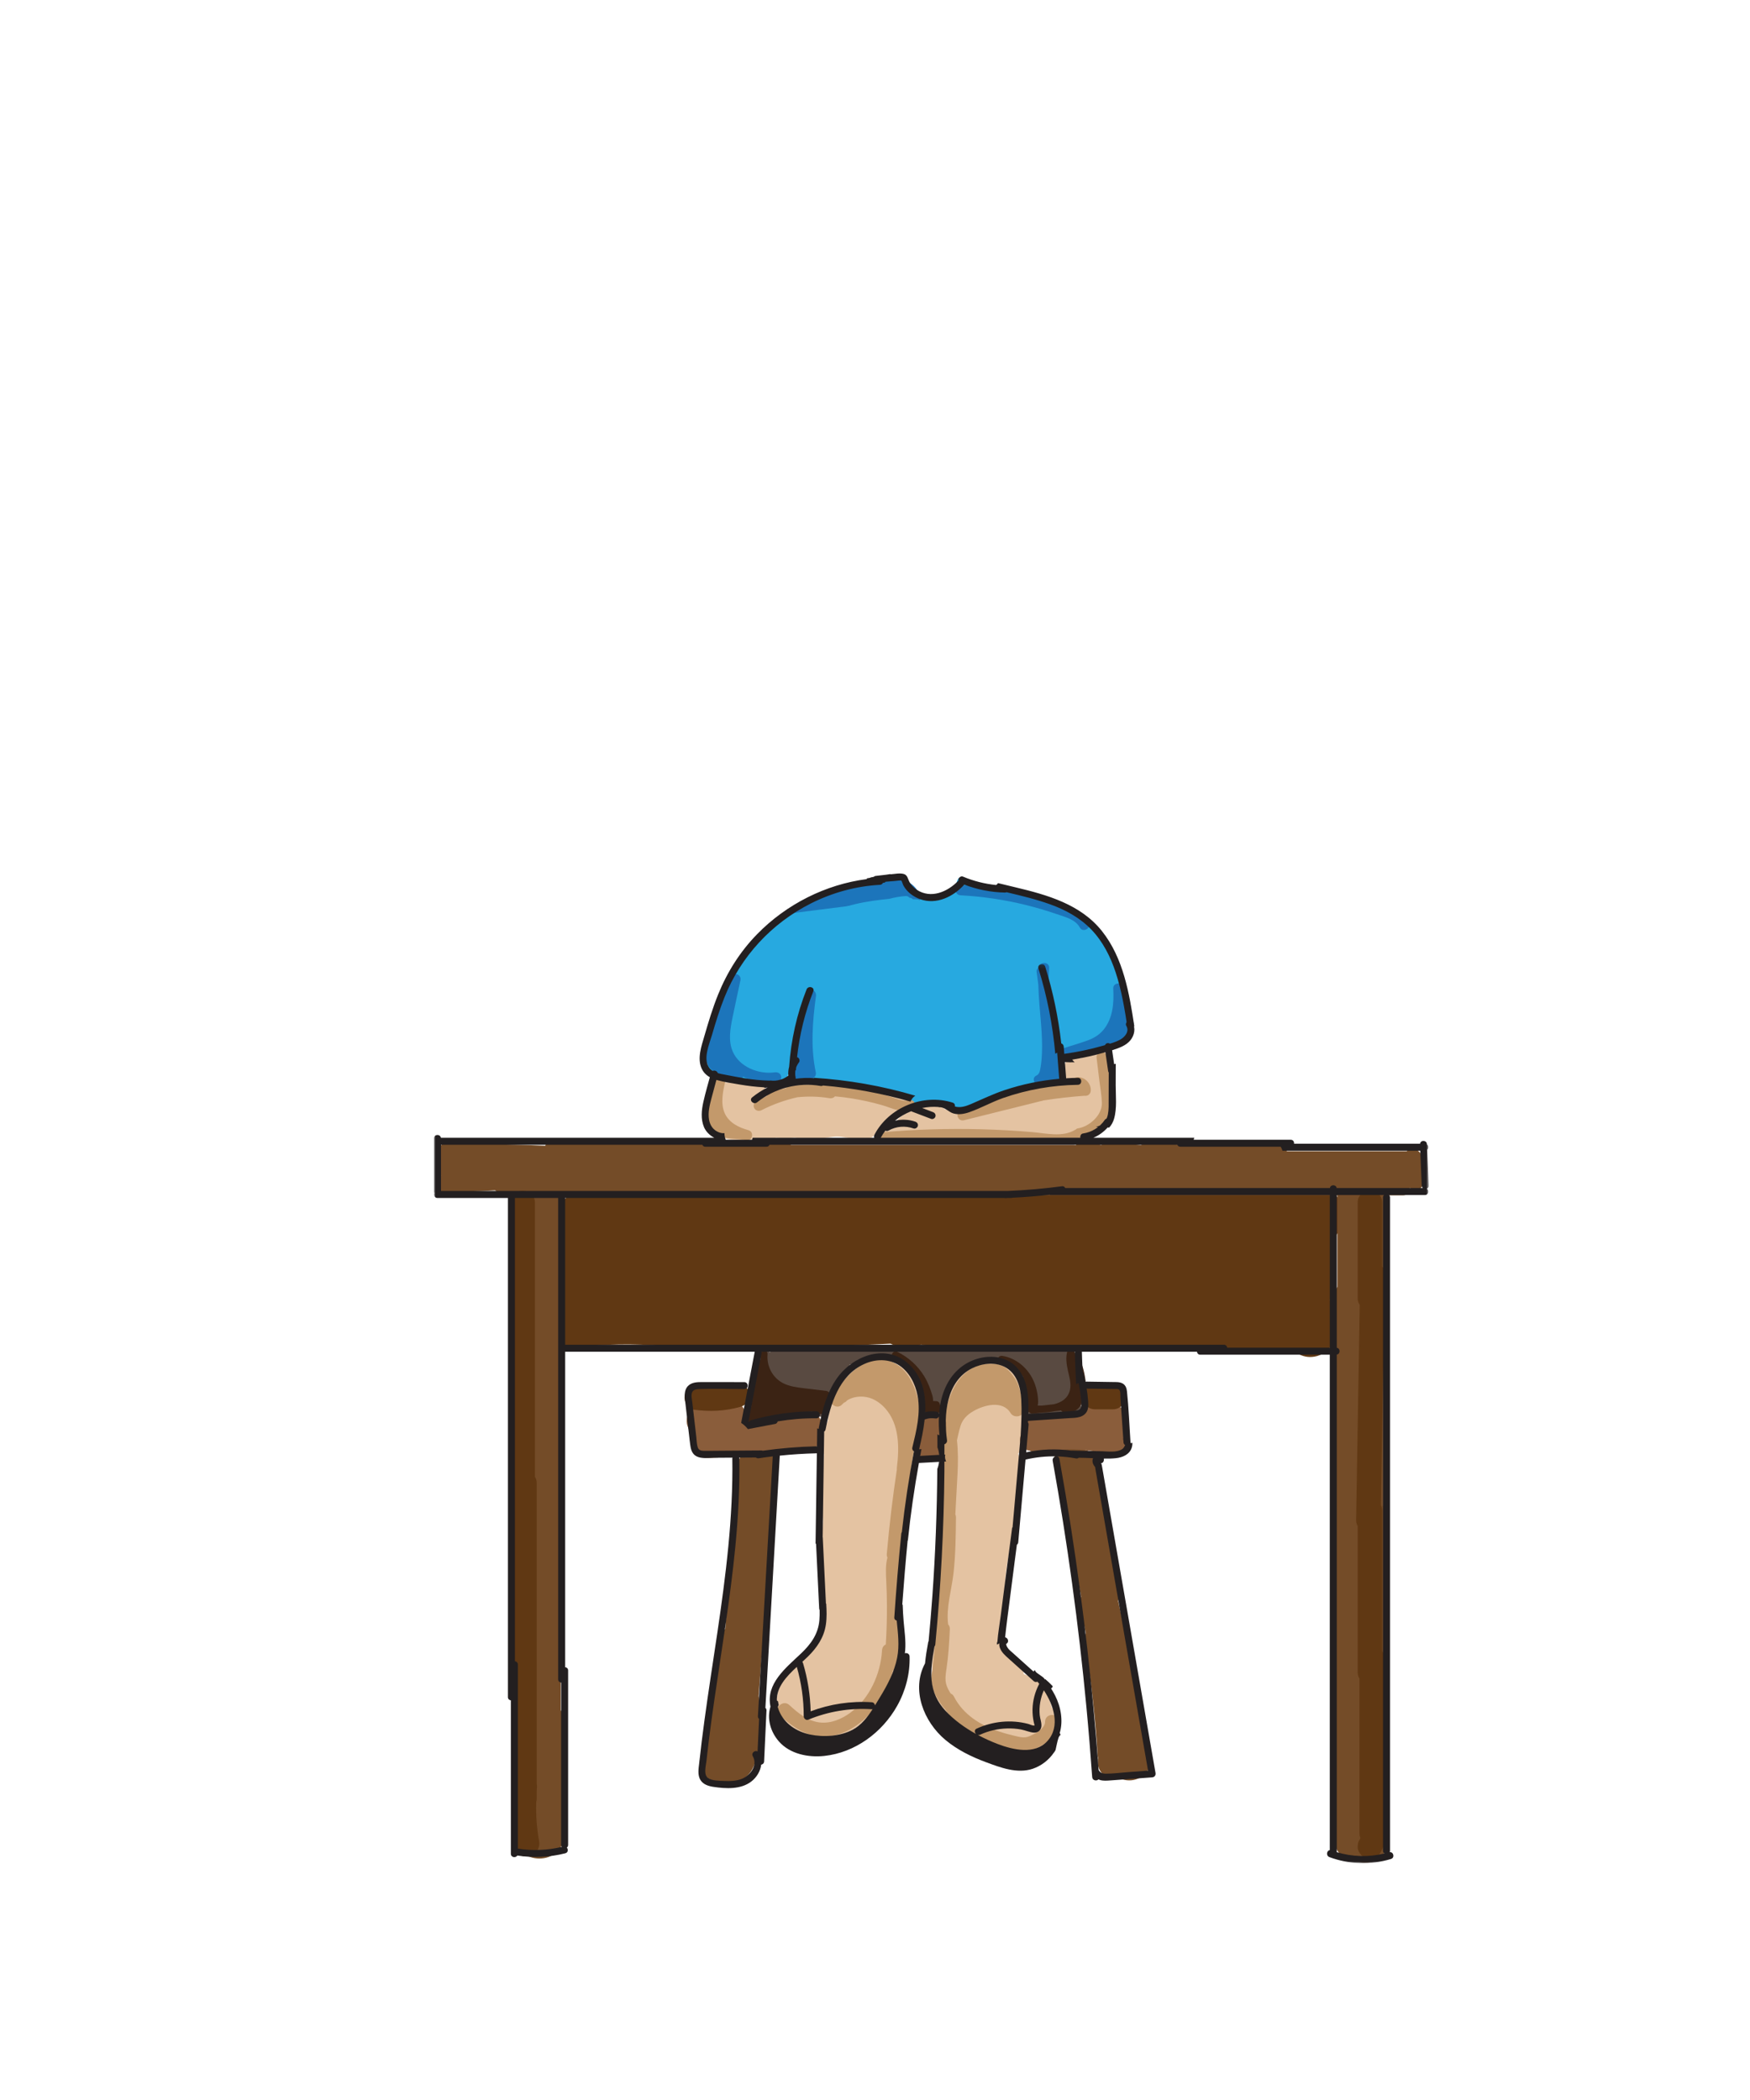 <?xml version="1.0" encoding="UTF-8"?>
<svg width="500px" height="600px" viewBox="0 0 500 600" version="1.1" xmlns="http://www.w3.org/2000/svg" xmlns:xlink="http://www.w3.org/1999/xlink">
    <title>sittingatdesk</title>
    <defs>
        <polygon id="path-1" points="0 0.143 284.206 0.143 284.206 257 0 257"></polygon>
    </defs>
    <g id="sittingatdesk" stroke="none" stroke-width="1" fill="none" fill-rule="evenodd">
        <g id="body" transform="translate(124, 249)">
            <g id="fill" transform="translate(0.941, 1.604)">
                <path d="M194.882,28.043 C194.255,27.038 194.475,26.067 195.075,25.395 C193.695,22.891 192.14,20.439 190.466,18.287 C188.265,15.458 185.557,12.664 182.885,10.113 C182.621,9.861 182.442,9.592 182.322,9.316 C178.575,8.875 174.861,8.231 171.112,7.286 C170.846,7.052 170.527,6.852 170.148,6.703 C167.384,5.615 164.62,4.528 161.858,3.441 C158.686,2.977 155.54,2.354 152.356,1.927 C151.027,1.748 149.802,1.151 149.099,0.133 C148.432,0.863 148.15,1.988 148.372,3.032 C147.791,4.217 145.291,5.475 144.403,5.827 C141.918,6.814 139.591,6.514 137.279,5.414 C135.935,3.564 134.611,1.246 132.78,0.402 C130.338,-0.726 126.219,0.823 123.826,1.33 C118.103,2.543 112.421,3.928 106.772,5.44 C102.768,7.822 99.027,10.525 95.816,14.029 C94.903,15.025 93.839,15.336 92.836,15.207 C86.246,23.042 80.893,32.088 78.24,41.935 C78.3,42.404 78.271,42.896 78.108,43.398 C77.822,44.223 77.573,45.059 77.348,45.901 C81.136,47.418 85.738,47.932 89.779,47.802 C90.208,48.079 90.735,48.256 91.378,48.256 C91.961,48.256 92.444,48.105 92.85,47.873 C97.681,47.909 103.295,48.071 106.909,44.672 C107.178,44.42 107.441,44.151 107.705,43.891 C107.643,44.145 107.579,44.398 107.512,44.653 C107.193,45.852 106.823,47.032 106.419,48.201 C106.363,48.28 106.302,48.347 106.251,48.436 C104.442,51.554 103.153,54.895 102.167,58.357 C102.067,58.711 101.959,59.069 101.85,59.432 C102.109,59.283 102.384,59.151 102.694,59.064 C108.422,57.467 113.532,59.364 119.142,60.504 C125.092,61.712 130.859,62.123 136.47,64.635 C137.182,64.953 137.731,65.633 138.06,66.427 C140.169,65.297 142.563,65.191 145.095,65.664 C147.152,66.047 149.477,67.132 151.716,67.478 C156.204,63.188 163.222,61.198 169.089,59.898 C172.257,59.197 175.82,58.516 179.31,58.482 C179.085,58.187 178.864,57.891 178.651,57.561 C177.525,55.828 178.277,53.247 180.04,52.262 C181.636,51.369 183.415,50.844 185.089,50.928 C185,49.228 184.706,47.46 184.564,45.67 C184.478,44.582 184.409,43.5 184.345,42.419 C184.662,43.557 185.576,44.502 187.109,44.502 C187.142,44.502 187.17,44.494 187.202,44.492 C187.236,44.493 187.263,44.502 187.296,44.502 C187.428,44.502 187.544,44.479 187.667,44.465 C188.636,45.009 189.741,45.34 190.924,45.537 C191.167,45.685 191.434,45.814 191.753,45.897 C193.505,46.357 195.276,46.714 197.052,46.958 C197.514,45.905 198.019,44.872 198.525,43.838 C198.611,43.662 198.693,43.482 198.778,43.306 C198.547,37.972 197.736,32.615 194.882,28.043" id="Fill-1" fill="#27A9E0"></path>
                <path d="M137.899,5.217 C136.18,0.934 131.738,-0.25 127.491,0.297 C122.693,0.914 117.921,2.08 113.173,3.002 C112.045,3.222 111.638,4.113 111.754,4.988 C109.968,5.215 108.182,5.443 106.397,5.669 C103.97,7.131 101.644,8.716 99.48,10.536 C107.009,9.575 114.54,8.617 122.072,7.677 C126.501,7.125 131.045,6.636 135.439,7.678 C136.774,7.994 138.501,6.719 137.899,5.217" id="Fill-3" fill="#1C75BB"></path>
                <path d="M132.876,140.1 C124.283,134.437 116.433,141.773 113.202,149.526 C112.677,149.935 112.274,150.55 112.134,151.45 C111.93,152.759 111.747,154.071 111.568,155.381 C111.152,156.4 110.744,157.422 110.457,158.495 C109.847,160.77 109.871,162.857 110.497,164.973 C110.328,166.924 110.18,168.877 110.073,170.836 C110.054,171.187 110.094,171.498 110.158,171.791 C109.485,175.606 109.73,179.832 110.183,183.993 C109.751,189.457 109.918,194.899 110.474,200.369 C110.635,201.949 110.741,203.709 110.889,205.506 C110.814,205.825 110.768,206.164 110.79,206.551 C111.162,212.8 109.194,218.454 104.639,222.835 C100.695,226.627 97.294,229.587 96.946,235.351 C96.922,235.752 96.973,236.104 97.054,236.434 C96.98,239.784 99.947,242.653 103.609,244.272 C108.534,246.452 114.532,246.147 119.167,243.362 C124.152,240.366 127.909,234.092 129.969,228.815 C131.989,223.637 131.921,218.225 131.24,212.846 C131.535,211.293 131.573,209.665 131.231,207.907 C131.159,207.531 131.03,207.216 130.88,206.929 L133.932,176.817 C134.502,174.669 134.983,172.502 135.377,170.312 C135.498,169.634 135.46,168.95 135.273,168.328 C136.768,159.746 141.759,145.955 132.876,140.1" id="Fill-5" fill="#E4C3A2"></path>
                <path d="M176.354,244.159 C176.966,243.491 177.421,242.616 177.379,241.683 C177.364,241.333 177.295,240.968 177.192,240.611 C177.208,240.652 177.226,240.693 177.244,240.735 C177.21,240.634 177.176,240.534 177.142,240.433 C177.127,240.389 177.115,240.346 177.098,240.303 C176.818,239.472 176.504,238.65 176.038,237.901 C175.912,237.699 175.764,237.511 175.602,237.334 C174.788,234.157 173.183,231.018 171.867,229.319 C171.197,228.455 170.073,228.201 169.002,228.356 C168.557,228.066 168.077,227.854 167.583,227.742 C167.505,227.067 167.216,226.383 166.62,225.751 C166.504,225.63 166.39,225.508 166.276,225.386 C166.072,225.171 165.859,224.995 165.642,224.847 C164.479,223.761 163.297,222.694 162.105,221.639 C162.107,221.6 162.117,221.565 162.117,221.526 L162.117,220.662 C162.135,220.18 162.035,219.73 161.816,219.313 C161.674,218.88 161.433,218.504 161.092,218.186 C160.956,218.04 160.803,217.921 160.645,217.811 C161.11,214.644 161.484,211.466 161.741,208.274 C162.072,207.761 162.261,207.112 162.214,206.313 C161.672,197.091 164.932,188.251 165.44,179.088 C165.472,178.507 165.38,178.005 165.202,177.574 C165.371,176.602 165.545,175.632 165.712,174.659 C166.245,171.559 167.119,168.577 166.255,165.497 C166.179,165.221 166.063,164.977 165.932,164.747 C166.504,164.2 166.919,163.453 167.023,162.492 C167.754,155.686 170.205,143.401 162.256,139.899 C154.009,136.264 146.747,143.569 144.479,150.873 C144.134,151.981 144.331,152.923 144.827,153.643 C144.471,155.266 144.435,156.842 145.084,158.122 C145.063,158.204 145.029,158.272 145.011,158.36 C144.567,160.55 144.422,162.758 144.609,164.935 C144.589,167.892 144.654,170.843 144.786,173.789 C144.32,174.331 144.013,175.047 143.995,175.956 L143.369,206.774 C143.267,207.016 143.184,207.281 143.132,207.579 C142.125,213.359 140.743,220.401 141.461,226.759 C140.59,229.644 141.2,232.6 142.59,235.306 L142.27,236.808 C141.594,239.969 144.504,241.688 146.802,240.916 C147.644,241.749 148.517,242.509 149.382,243.166 C152.114,245.241 155.54,246.397 158.664,247.763 C161.808,249.136 164.453,250.251 167.895,249.376 C167.943,249.364 167.979,249.343 168.025,249.329 C168.386,249.43 168.755,249.505 169.125,249.526 C169.893,249.571 170.65,249.406 171.359,249.115 C171.537,249.113 171.714,249.109 171.888,249.089 C172.849,248.974 173.653,248.774 174.364,248.063 C174.97,247.457 175.427,246.461 175.388,245.589 C175.381,245.432 175.357,245.275 175.324,245.116 C175.366,245.013 175.396,244.906 175.433,244.801 C175.784,244.633 176.11,244.425 176.354,244.159" id="Fill-7" fill="#E4C3A2"></path>
                <path d="M137.123,148.343 C136.142,144.777 134.478,141.307 131.287,139.231 C124.734,134.968 117.427,141.006 114.117,146.688 C113.672,147.033 113.239,147.406 112.84,147.84 C111.095,149.729 113.917,152.564 115.668,150.668 C115.84,150.482 116.022,150.313 116.21,150.151 C116.54,150.048 116.847,149.839 117.095,149.502 C118.458,148.661 120.073,148.323 121.731,148.442 C124.203,148.619 126.347,149.963 127.97,151.778 C132.077,156.371 132.02,163.04 131.302,168.786 C131.285,168.925 131.291,169.061 131.313,169.194 C130.102,177.228 129.137,185.299 128.428,193.393 C128.393,193.795 128.471,194.126 128.612,194.402 C128.041,196.6 128.16,198.828 128.272,201.08 C128.391,203.456 128.457,205.836 128.469,208.215 C128.487,211.889 128.374,215.56 128.14,219.225 C127.564,219.521 127.119,220.076 127.072,220.898 C126.685,227.613 123.539,234.668 118.03,238.73 C115.513,240.586 112.395,241.903 109.214,241.52 C105.823,241.112 103.012,238.801 100.598,236.562 C98.712,234.813 95.877,237.635 97.769,239.391 C100.788,242.19 104.23,244.817 108.417,245.42 C112.417,245.995 116.443,244.701 119.721,242.417 C125.053,238.701 128.592,232.916 130.17,226.662 C130.211,226.654 130.251,226.654 130.291,226.641 C130.769,226.487 131.252,226.186 131.486,225.722 C131.762,225.178 131.989,224.604 132.079,223.998 C132.136,223.62 132.194,223.239 132.188,222.856 C132.182,222.459 132.122,222.062 132.051,221.673 C132.033,221.6 132.001,221.535 131.975,221.467 C132.303,217.222 132.479,212.967 132.471,208.708 C132.466,206.41 132.411,204.113 132.308,201.818 C132.207,199.611 131.917,197.354 132.534,195.198 C132.702,194.613 132.609,194.11 132.369,193.71 C132.393,193.608 132.418,193.506 132.428,193.393 C133.358,182.764 134.734,172.183 136.558,161.67 C136.572,161.587 136.575,161.504 136.581,161.422 C136.92,161.19 137.187,160.833 137.301,160.312 C137.753,158.24 138.211,156.113 138.125,153.982 C138.049,152.076 137.628,150.177 137.123,148.343" id="Fill-9" fill="#C3996B"></path>
                <path d="M173.656,241.317 C173.654,243.398 170.642,244.857 169.006,245.522 C167.666,246.066 166.277,245.659 164.93,245.344 C163.429,244.993 161.94,244.589 160.477,244.102 C155.183,242.34 150.222,239.243 147.622,234.15 C147.385,233.686 147.053,233.407 146.687,233.262 C146.195,232.501 145.753,231.709 145.482,230.86 C144.979,229.281 145.254,227.713 145.494,226.113 C146.052,222.391 146.264,218.643 146.442,214.887 C146.47,214.291 146.272,213.839 145.958,213.52 C145.328,208.66 146.97,203.594 147.501,198.795 C148.083,193.531 148.137,188.229 148.193,182.939 C148.196,182.604 148.129,182.314 148.012,182.066 C148.222,178.222 148.443,174.379 148.635,170.534 C148.796,167.315 148.835,164.109 148.473,160.921 C148.769,159.53 149.08,158.14 149.495,156.793 C150.081,154.889 151.444,153.572 153.134,152.592 C156.206,150.811 161.542,149.374 163.803,153.138 C164.769,154.746 167.689,154.185 167.531,152.13 C167.397,150.397 167.004,148.243 166.289,146.186 C165.994,144.805 165.358,143.553 164.494,142.491 C163.03,140.322 160.984,138.842 158.219,139.104 C157.005,138.991 155.751,139.116 154.522,139.563 C148.001,141.935 145.98,148.716 144.722,154.876 C144.573,155.605 144.783,156.351 145.282,156.845 C145.246,156.979 145.217,157.117 145.181,157.252 C144.515,157.669 144.05,158.421 144.234,159.397 C144.312,159.809 144.376,160.223 144.434,160.637 C144.293,161.351 144.151,162.059 143.994,162.749 C143.786,163.659 144.167,164.377 144.758,164.805 C144.805,166.868 144.719,168.937 144.611,170.993 C144.406,174.965 144.182,178.937 143.968,182.909 C143.946,183.309 144.032,183.638 144.18,183.913 C144.125,189.04 144.042,194.175 143.447,199.272 C142.817,204.663 141.218,209.928 142.22,215.38 C142.256,215.571 142.315,215.735 142.386,215.886 C142.194,219.499 141.892,223.069 141.393,226.659 C141.13,228.551 141.084,230.43 141.74,232.256 C142.371,234.01 143.385,235.54 144.455,237.052 C144.606,237.267 144.789,237.453 144.991,237.604 C148.544,243.29 154.76,246.649 161.095,248.481 C162.885,248.999 164.723,249.495 166.575,249.719 C168.621,249.967 170.33,249.38 172.115,248.424 C174.89,246.943 177.652,244.741 177.656,241.317 C177.659,238.743 173.659,238.739 173.656,241.317" id="Fill-11" fill="#C3996B"></path>
                <path d="M251.792,89.077 C248.053,89.025 244.313,89.049 240.576,89.174 C238.766,89.233 237.085,89.458 235.604,89.977 C235.276,89.995 234.949,90.028 234.622,90.093 C233.442,89.049 231.828,88.4 229.767,88.449 C194.322,89.283 158.863,88.762 123.458,86.887 C121.181,86.765 119.45,87.515 118.25,88.728 C108.823,88.798 99.427,90.238 89.985,89.664 C78.346,88.956 67.059,85.577 55.314,86.619 C53.658,86.765 52.295,87.346 51.21,88.187 C51.19,88.188 51.17,88.188 51.15,88.189 C48.811,88.244 46.876,89.372 45.563,90.988 C42.586,89.468 38.748,89.75 36.522,91.883 C35.773,92.46 35.137,93.148 34.69,93.91 C33.063,96.694 33.506,99.533 35.1,101.82 C35.518,108.119 35.609,114.416 35.413,120.724 C29.029,123.563 30.059,135.097 38.536,135.097 C40.131,135.097 41.457,134.681 42.525,133.998 C50.987,133.284 59.409,133.355 67.859,134.221 C67.964,134.23 68.066,134.227 68.17,134.232 C69.116,134.688 70.23,134.953 71.522,134.943 C85.788,134.824 100.052,134.507 114.308,133.965 C119.363,133.772 124.419,133.547 129.474,133.297 C130.425,133.769 131.547,134.049 132.851,134.049 C133.308,134.049 133.734,134.003 134.146,133.937 C134.567,134.004 135.004,134.049 135.471,134.049 C136.508,134.049 137.428,133.867 138.242,133.557 C142.172,134.26 146.143,134.728 150.148,134.919 C151.597,134.988 152.816,134.697 153.827,134.17 C161.372,134.383 168.926,134.417 176.455,134.551 C192.476,134.837 208.496,135.123 224.516,135.408 C225.688,135.43 226.709,135.216 227.597,134.843 C228.338,135.132 229.147,135.332 230.028,135.406 C233.436,135.695 236.846,135.902 240.261,136.053 C242.131,136.135 244.272,136.389 246.347,136.398 C247.81,137.123 249.517,137.346 251.369,136.836 C254.928,135.858 258.137,131.387 256.607,127.61 C256.406,127.113 256.22,126.613 256.037,126.113 C255.862,124.328 255.457,122.5 255.027,120.788 C255.828,119.582 256.334,118.15 256.426,116.613 C256.695,112.083 256.405,107.564 255.68,103.099 C261.199,99.791 259.908,89.187 251.792,89.077" id="Fill-13" fill="#603813"></path>
                <path d="M281.262,86.086 C281.253,86.029 281.248,85.994 281.243,85.965 L281.243,85.959 C281.305,85.91 281.369,85.865 281.424,85.807 C281.774,85.425 282.033,84.926 282.011,84.393 C281.945,82.893 281.636,81.433 281.109,80.045 C281.113,79.985 281.113,79.926 281.117,79.867 C281.17,79.215 280.776,78.581 280.224,78.207 C279.652,77.438 278.449,77.157 277.633,77.684 C277.366,77.856 277.157,78.074 276.996,78.318 L208.22,78.318 C207.974,77.959 207.619,77.681 207.158,77.58 C203.417,76.771 199.603,76.279 195.779,76.121 C195.488,76.108 195.209,76.195 194.949,76.323 C194.932,76.318 194.914,76.315 194.898,76.31 C194.121,76.072 193.216,76.426 192.737,77.077 C191.999,76.942 191.261,76.808 190.524,76.674 C188.726,76.346 186.849,75.814 185.023,75.723 C183.958,75.669 183.025,75.986 182.364,76.604 C182.177,76.545 181.974,76.507 181.745,76.507 L101.06,76.507 C100.747,76.232 100.329,76.054 99.793,76.054 L55.709,76.054 C55.615,76.041 55.522,76.024 55.418,76.024 C51.583,76.016 47.748,76.006 43.913,75.997 C42.033,75.992 40.153,75.988 38.273,75.983 C36.546,75.98 34.857,76.002 33.19,75.495 C32.003,75.134 31.149,75.841 30.849,76.754 C27.982,76.632 25.114,76.531 22.245,76.456 C18.279,76.353 14.311,76.271 10.344,76.182 C8.983,76.151 7.11,75.805 5.677,76.19 C5.31,75.815 4.809,75.577 4.273,75.602 C3.867,75.619 3.49,75.746 3.173,75.955 C2.813,75.85 2.431,75.832 2.095,75.941 C1.312,76.194 0.541,76.979 0.627,77.869 C0.741,79.059 0.856,80.247 0.971,81.437 C0.769,82.739 0.814,84.077 1.073,85.368 C0.856,85.565 0.66,85.776 0.486,86.045 C0.399,86.178 0.345,86.327 0.283,86.474 C0.222,86.619 0.152,86.764 0.114,86.918 C0.035,87.232 -0.02,87.572 0.007,87.898 C0.053,88.43 0.134,88.803 0.385,89.28 C0.617,89.723 0.952,90.012 1.347,90.297 C1.575,90.462 1.872,90.537 2.145,90.574 L2.411,90.609 C2.687,90.62 2.944,90.563 3.182,90.438 C3.283,90.395 3.38,90.354 3.479,90.31 C3.625,90.244 3.772,90.176 3.918,90.109 C3.956,90.092 3.994,90.074 4.033,90.058 C5.2,90.127 6.471,89.94 7.57,89.902 C9.131,89.851 10.693,89.791 12.253,89.723 C13.676,89.66 15.097,89.566 16.519,89.489 C16.866,89.811 17.32,90.015 17.841,90.015 L21.541,90.015 C21.361,90.645 21.255,91.333 21.255,92.09 L21.255,150.95 C21.255,151.912 21.422,152.766 21.707,153.523 L21.707,197.274 C21.422,198.032 21.255,198.887 21.255,199.85 L21.255,249.202 C21.255,250.599 21.592,251.777 22.16,252.741 L22.16,273.652 C22.16,282.66 36.16,282.676 36.16,273.652 L36.16,241.506 C36.16,240.109 35.824,238.93 35.255,237.967 L35.255,209.67 C35.54,208.912 35.707,208.059 35.707,207.095 L35.707,145.518 C35.707,144.555 35.54,143.702 35.255,142.945 L35.255,92.09 C35.255,91.512 35.196,90.972 35.087,90.468 L110.299,90.468 C110.612,90.742 111.03,90.92 111.566,90.92 L257.15,90.92 L257.15,117.072 C256.582,118.036 256.244,119.217 256.244,120.615 L256.244,189.437 C256.244,190.398 256.412,191.252 256.698,192.009 L256.698,215.386 C256.412,216.143 256.244,216.997 256.244,217.961 L256.244,274.558 C256.244,279.022 259.681,281.273 263.149,281.315 C263.734,281.467 264.365,281.558 265.056,281.558 C271.73,281.558 273.462,273.877 270.244,269.895 L270.244,228.233 C270.53,227.477 270.698,226.622 270.698,225.658 L270.698,182.191 C270.698,181.23 270.53,180.377 270.244,179.619 L270.244,130.19 C270.813,129.227 271.15,128.046 271.15,126.648 L271.15,90.92 L275.922,90.92 C277.297,90.92 277.931,89.78 277.838,88.717 C278.312,89.379 279.27,89.744 280.024,89.5 C281.131,89.143 281.62,88.147 281.42,87.04 C281.364,86.723 281.31,86.405 281.262,86.086" id="Fill-15" fill="#744C28"></path>
                <path d="M29.084,275.422 C28.424,271.748 28.17,268.068 28.247,264.369 C28.344,264.045 28.413,263.698 28.413,263.305 L28.413,260.953 C28.435,260.674 28.45,260.395 28.475,260.115 C28.507,259.745 28.474,259.418 28.413,259.109 L28.413,173.182 C28.413,172.438 28.209,171.827 27.89,171.328 L27.89,93.015 C27.89,88.511 20.89,88.504 20.89,93.015 L20.89,175.802 C20.89,176.547 21.094,177.156 21.413,177.655 L21.413,260.994 C21.014,266.471 21.36,271.866 22.334,277.282 C23.129,281.709 29.876,279.833 29.084,275.422" id="Fill-17" fill="#603813"></path>
                <path d="M269.962,181.041 C269.962,180.423 269.821,179.896 269.593,179.448 C269.962,157.447 270.33,135.445 270.698,113.444 C270.714,112.52 270.422,111.796 269.962,111.25 L269.962,93.015 C269.962,88.511 262.962,88.504 262.962,93.015 L262.962,120.262 C262.962,121.059 263.19,121.709 263.551,122.225 C263.208,142.703 262.865,163.184 262.523,183.663 C262.511,184.363 262.685,184.942 262.962,185.426 L262.962,227.15 C262.962,227.895 263.167,228.506 263.486,229.004 L263.486,273.26 C263.486,273.756 263.583,274.187 263.734,274.574 L263.441,275.161 C263.185,275.562 263.046,275.996 263.025,276.463 C262.921,276.928 262.941,277.393 263.087,277.857 C263.195,278.313 263.404,278.71 263.714,279.049 C263.961,279.43 264.288,279.729 264.696,279.949 C265.508,280.379 266.492,280.594 267.393,280.303 C268.229,280.032 269.078,279.506 269.484,278.694 C269.659,278.345 269.834,277.996 270.009,277.646 C270.265,277.244 270.402,276.811 270.424,276.345 C270.528,275.88 270.507,275.414 270.361,274.949 C270.332,274.824 270.275,274.715 270.232,274.6 C270.388,274.207 270.486,273.766 270.486,273.26 L270.486,222.959 C270.486,222.214 270.282,221.604 269.962,221.105 L269.962,181.041 Z" id="Fill-19" fill="#603813"></path>
                <path d="M85.835,168.167 C84.649,183.69 83.464,199.215 82.277,214.738 C81.578,215.563 81.101,216.637 80.993,217.957 C80.376,225.545 79.408,233.075 77.988,240.557 C77.506,243.1 76.513,246.194 76.244,249.168 C73.723,252.299 75.075,258.324 80.323,258.324 C80.502,258.324 80.673,258.313 80.842,258.299 C84.814,260.044 89.171,257.752 90.671,253.387 C92.782,247.24 92.655,240.356 91.808,233.977 L96.835,168.167 C97.375,161.107 86.372,161.142 85.835,168.167" id="Fill-21" fill="#744C28"></path>
                <path d="M202.46,245.935 C201.696,243.338 201.048,240.709 200.471,238.065 C198.21,227.699 196.999,217.139 194.522,206.817 C194.842,205.934 194.948,204.927 194.748,203.817 C193.571,197.3 192.394,190.785 191.217,184.268 C190.75,181.684 190.354,179.055 189.877,176.444 C190.005,175.97 190.059,175.469 190.01,174.944 L189.457,169.067 C189.223,166.582 187.627,164.155 185.135,163.657 C181.191,160.833 174.301,163.702 176.511,169.129 C178.84,174.85 179.519,181.15 180.609,187.193 C181.718,193.327 182.825,199.459 183.934,205.593 C183.535,206.561 183.424,207.703 183.739,208.982 C184.314,211.317 184.82,213.664 185.291,216.018 C185.087,216.755 185.023,217.568 185.147,218.444 C186.644,229.152 188.054,239.864 188.64,250.666 C188.658,251.019 188.705,251.354 188.774,251.67 C188.731,251.987 188.719,252.308 188.733,252.627 C188.645,254.942 190.078,257.325 193.064,257.325 C193.554,257.325 193.987,257.241 194.395,257.123 C194.833,257.389 195.284,257.623 195.734,257.77 C199.243,258.911 203.099,256.834 203.839,253.159 C204.35,250.623 203.164,248.329 202.46,245.935" id="Fill-23" fill="#744C28"></path>
                <path d="M110.057,158.511 C110.027,158.019 109.995,157.526 109.965,157.033 C109.678,152.364 104.117,149.668 100.577,153.144 C98.796,154.892 92.148,154.092 89.921,154.226 C89.436,154.254 88.952,154.283 88.466,154.313 C88.002,151.284 85.536,148.714 81.91,150.126 C80.291,150.756 79.857,150.719 78.254,150.055 C74.424,148.468 70.194,153.139 71.489,156.821 C71.759,157.589 72.053,158.288 72.378,158.952 C71.55,162.241 73.582,166.203 77.528,165.967 C83.566,165.606 89.604,165.244 95.641,164.883 C98.543,164.709 101.296,164.578 103.815,163.711 C106.902,164.235 110.303,162.51 110.057,158.511" id="Fill-25" fill="#8A5D3B"></path>
                <path d="M145.333,155.901 C145.276,154.596 144.225,153.339 142.833,153.401 C142.026,153.437 141.24,153.85 140.771,154.491 C140.617,154.462 140.461,154.448 140.305,154.455 C138.881,154.518 137.892,155.553 137.805,156.955 C137.721,158.306 137.637,159.659 137.553,161.01 C137.511,161.7 137.468,162.388 137.425,163.078 C137.353,164.243 137.673,165.354 138.628,166.091 C140.411,167.469 142.598,166.364 143.705,164.721 C144.109,164.123 144.314,163.366 144.517,162.676 C144.692,162.073 144.838,161.462 144.953,160.843 C145.255,159.214 145.406,157.557 145.333,155.901" id="Fill-27" fill="#8A5D3B"></path>
                <path d="M196.084,152.776 C195.904,152.006 195.321,151.431 194.619,151.153 C194.319,150.774 193.905,150.487 193.387,150.369 C192.742,150.222 192.027,150.33 191.442,150.651 C189.677,150.514 187.735,150.874 186.12,151.126 C185.124,151.282 184.462,152.25 184.324,153.228 L170.567,153.616 C168.395,153.677 167.691,155.985 168.46,157.443 C166.735,158.476 165.805,160.693 167.107,162.607 C167.568,163.284 168.438,163.832 169.302,163.868 C171.064,165.155 173.274,164.817 175.287,164.249 C179.638,163.018 184.092,163.526 188.501,164.164 C189.328,164.284 190.22,164.453 191.104,164.514 C191.699,165.342 192.819,165.79 193.839,165.53 C195.16,165.196 196.264,164.018 196.498,162.67 C196.615,161.996 196.583,161.342 196.414,160.739 C196.8,158.085 196.699,155.41 196.084,152.776" id="Fill-29" fill="#8A5D3B"></path>
                <path d="M84.745,144.598 C81.595,145.489 78.326,145.85 75.062,145.404 C73.177,145.145 71.326,145.86 70.757,147.848 C70.291,149.478 71.33,151.897 73.201,152.153 C77.757,152.777 82.163,152.603 86.606,151.348 C90.934,150.125 89.096,143.369 84.745,144.598" id="Fill-31" fill="#603813"></path>
                <path d="M193.107,145.056 L187.868,145.056 C186.037,145.056 184.283,146.665 184.368,148.556 C184.453,150.452 185.906,152.056 187.868,152.056 L193.107,152.056 C194.938,152.056 196.692,150.446 196.607,148.556 C196.522,146.66 195.07,145.056 193.107,145.056" id="Fill-33" fill="#603813"></path>
                <path d="M183.93,151.086 C184.332,150.106 184.432,148.996 184.344,147.955 C184.077,144.809 183.39,141.656 182.896,138.539 C182.774,137.767 182.752,136.875 182.385,136.172 C181.952,135.344 181.149,134.828 180.212,134.772 C179.498,134.729 178.784,134.938 178.085,135.061 C177.371,135.186 176.658,135.277 175.937,135.342 C172.561,135.645 169.183,135.41 165.887,134.623 C165.131,134.441 164.51,134.671 164.075,135.091 C163.196,134.893 162.319,134.743 161.472,134.647 C158.604,134.319 155.659,134.465 152.81,134.911 C152.111,135.021 151.415,135.173 150.735,135.369 C148.629,135.365 146.524,135.361 144.419,135.357 C142.307,134.837 140.053,134.885 137.964,135.473 C137.881,135.449 137.798,135.424 137.708,135.422 C136.7,135.402 135.692,135.382 134.683,135.362 C134.456,135.303 134.229,135.245 134.007,135.166 C133.719,135.062 133.416,135.155 133.177,135.333 C132.868,135.326 132.56,135.32 132.251,135.315 C132.21,135.315 132.173,135.334 132.132,135.339 C131.196,134.979 130.216,134.723 129.204,134.594 C126.239,134.215 123.367,135.221 120.409,135.169 C120.185,135.165 120.015,135.236 119.868,135.334 C119.519,135.371 119.167,135.402 118.819,135.45 C118.557,135.022 118.151,134.681 117.662,134.568 C112.358,133.348 107.181,134.769 101.892,135.262 C100.651,135.377 99.4,135.436 98.155,135.375 C97.044,135.321 95.846,135.115 94.988,135.705 C94.669,135.48 94.289,135.346 93.881,135.363 C92.803,135.412 91.875,136.242 91.881,137.363 C91.884,137.798 91.867,138.232 91.84,138.665 C91.457,139.672 91.353,140.76 91.503,141.908 C90.85,144.139 90.442,146.435 90.258,148.751 C89.867,149.986 89.477,151.223 89.086,152.459 C88.8,152.834 88.644,153.293 88.689,153.793 C88.65,153.992 88.656,154.197 88.685,154.4 C88.661,154.421 88.629,154.427 88.607,154.451 C88.509,154.541 88.44,154.648 88.4,154.773 C88.337,154.892 88.309,155.021 88.313,155.158 L88.349,155.424 C88.397,155.594 88.483,155.74 88.607,155.865 L88.809,156.022 C88.965,156.111 89.133,156.157 89.314,156.158 L89.454,156.158 C89.592,156.163 89.721,156.135 89.84,156.072 C89.88,156.059 89.908,156.023 89.944,156.005 C90.003,156.025 90.059,156.053 90.12,156.066 C91.033,156.274 91.9,155.899 92.358,155.147 C94.138,154.537 95.947,154.035 97.772,153.615 C98.007,153.771 98.302,153.836 98.599,153.774 C100.705,153.341 102.791,153.05 104.932,152.886 C105.221,153.047 105.539,153.147 105.886,153.147 L106.139,153.147 C106.166,153.168 106.194,153.189 106.221,153.21 C106.533,153.391 106.869,153.482 107.231,153.482 L108.101,153.482 C108.18,153.582 108.27,153.673 108.371,153.754 C108.372,153.754 108.373,153.756 108.374,153.757 C108.467,153.83 108.57,153.894 108.68,153.949 C108.693,153.955 108.703,153.965 108.716,153.971 C108.817,154.018 108.928,154.053 109.043,154.082 C109.07,154.089 109.093,154.102 109.12,154.107 C109.257,154.137 109.404,154.151 109.56,154.152 C109.568,154.152 109.575,154.155 109.583,154.155 C109.732,154.155 109.868,154.139 109.999,154.113 C110.039,154.106 110.076,154.095 110.114,154.085 C110.203,154.063 110.288,154.035 110.369,154.002 C110.408,153.986 110.445,153.97 110.482,153.951 C110.558,153.914 110.629,153.871 110.698,153.823 C110.726,153.803 110.756,153.785 110.784,153.764 C110.872,153.693 110.955,153.618 111.028,153.534 C111.031,153.53 111.034,153.526 111.036,153.524 C111.107,153.44 111.168,153.35 111.223,153.256 C111.244,153.221 111.261,153.183 111.28,153.145 C111.311,153.083 111.34,153.021 111.365,152.955 C111.383,152.908 111.399,152.861 111.413,152.814 C111.431,152.756 111.445,152.697 111.457,152.638 C111.469,152.584 111.482,152.53 111.49,152.476 C111.496,152.426 111.498,152.374 111.501,152.323 C111.511,152.19 111.51,152.057 111.496,151.924 C111.494,151.898 111.494,151.873 111.491,151.849 C111.481,151.773 111.463,151.697 111.446,151.623 C111.441,151.602 111.435,151.58 111.43,151.559 C112.83,147.527 114.883,143.675 117.544,140.117 C117.722,139.88 117.807,139.604 117.826,139.318 C118.68,139.07 119.455,138.619 120.095,138.002 C120.731,137.781 121.348,137.512 121.939,137.19 C122.138,137.186 122.338,137.167 122.537,137.167 C122.735,137.167 122.918,137.087 123.081,136.977 C124.873,136.741 126.656,136.389 128.468,136.517 C130.839,136.686 133.118,137.714 134.867,139.309 C134.955,139.39 135.05,139.432 135.144,139.475 C135.234,139.793 135.397,140.099 135.632,140.367 L135.735,140.484 C136.173,142.022 136.956,143.465 137.981,144.692 C138.017,144.738 138.046,144.786 138.086,144.83 C138.254,145.01 138.422,145.191 138.59,145.371 C138.701,145.93 138.826,146.486 138.96,147.039 C138.888,147.241 138.841,147.452 138.853,147.67 C138.905,148.619 139,149.617 139.234,150.566 C139.204,150.684 139.182,150.803 139.15,150.92 C139.109,151.071 139.094,151.227 139.091,151.382 C138.852,151.811 138.763,152.315 138.926,152.82 C139.246,153.811 140.323,154.568 141.386,154.218 C141.484,154.186 141.572,154.144 141.664,154.106 C141.884,154.195 142.118,154.249 142.37,154.249 C142.861,154.249 143.447,154.031 143.784,153.663 C144.134,153.282 144.394,152.781 144.37,152.249 C144.361,152.037 144.32,151.82 144.254,151.612 C144.347,151.426 144.434,151.235 144.513,151.037 C144.996,149.83 144.939,148.501 145.316,147.266 C145.326,147.231 145.412,147.018 145.439,146.942 C145.475,146.877 145.514,146.802 145.525,146.785 C145.625,146.607 145.743,146.443 145.861,146.276 C145.906,146.219 146.004,146.088 146.031,146.057 C146.116,145.956 146.202,145.857 146.288,145.76 C146.463,145.563 146.64,145.369 146.815,145.173 C147.713,144.166 148.533,143.1 148.881,141.772 C148.959,141.475 148.939,141.164 148.868,140.862 C148.981,140.752 149.094,140.643 149.213,140.543 C149.909,140.193 150.604,139.843 151.299,139.492 C151.375,139.45 151.44,139.397 151.506,139.346 C151.764,139.311 152.012,139.221 152.24,139.092 C152.713,138.971 153.199,138.875 153.69,138.798 C155.948,138.441 158.312,138.381 160.589,138.562 C161.676,138.647 162.896,138.837 164.104,139.16 C164.147,139.791 164.471,140.39 165.068,140.735 C165.303,140.871 165.534,141.012 165.758,141.164 C165.848,141.225 165.935,141.288 166.024,141.35 C166.043,141.363 166.051,141.368 166.066,141.379 L166.07,141.383 C166.407,141.675 166.736,141.969 167.048,142.286 C167.049,142.289 167.049,142.292 167.05,142.295 C167.494,143.902 167.85,145.532 168.103,147.18 C168.124,147.326 168.146,147.472 168.166,147.617 C168.171,147.662 168.206,147.927 168.213,147.982 C168.267,148.428 168.314,148.874 168.353,149.321 C168.425,150.152 168.471,150.984 168.495,151.817 C168.505,152.156 168.611,152.487 168.777,152.783 C168.64,153.354 168.939,154.047 169.699,154.047 C169.97,154.047 170.171,153.945 170.328,153.805 C170.384,153.809 170.438,153.82 170.495,153.817 C170.505,153.816 170.515,153.814 170.526,153.813 C170.611,153.823 170.693,153.839 170.784,153.839 C172.363,153.839 173.941,153.84 175.518,153.84 C176.961,153.84 178.439,153.932 179.877,153.809 C180.969,153.715 181.995,153.369 182.793,152.693 C182.914,152.748 183.054,152.779 183.214,152.779 C184.184,152.779 184.422,151.645 183.93,151.086" id="Fill-35" fill="#594A41"></path>
                <path d="M112.031,147.526 C111.927,147.059 111.494,146.843 111.066,146.793 C108.962,146.54 106.856,146.291 104.751,146.036 C102.775,145.797 100.7,145.536 98.896,144.638 C95.791,143.094 94.047,139.718 94.366,136.301 C94.486,135.02 92.486,135.028 92.366,136.301 C92.315,136.843 92.324,137.386 92.364,137.927 C92.361,137.927 92.359,137.925 92.356,137.925 C91.774,137.925 91.406,138.385 91.356,138.925 C91.011,142.694 90.351,146.423 89.399,150.087 C89.285,150.528 89.462,150.866 89.742,151.079 C89.739,151.09 89.737,151.099 89.734,151.11 C89.508,152.032 89.162,153.046 88.82,153.806 C88.691,154.092 88.679,154.424 88.787,154.708 C88.592,155.1 88.631,155.581 88.95,155.9 C89.24,156.19 89.81,156.317 90.162,156.056 C90.55,155.769 90.952,155.518 91.363,155.289 C91.401,155.272 91.445,155.265 91.48,155.244 C91.623,155.157 91.769,155.081 91.914,155.003 C93.331,154.319 94.858,153.963 96.445,153.973 C96.749,153.975 97.016,153.821 97.202,153.597 C97.258,153.591 97.313,153.585 97.369,153.579 C99.675,153.337 101.984,153.131 104.292,152.91 C105.21,152.821 106.199,152.781 107.167,152.649 C107.267,153.102 107.632,153.472 108.125,153.465 C108.425,153.456 108.723,153.447 109.023,153.437 C109.112,153.434 109.196,153.404 109.282,153.379 C109.381,153.412 109.481,153.442 109.591,153.437 C110.131,153.413 110.592,152.998 110.591,152.437 C110.59,152.267 110.595,152.098 110.608,151.93 C110.614,151.862 110.637,151.77 110.633,151.7 C110.633,151.697 110.634,151.694 110.634,151.692 C110.66,151.532 110.712,151.379 110.751,151.221 C111.792,150.295 112.348,148.946 112.031,147.526" id="Fill-37" fill="#3B2314"></path>
                <path d="M185.21,143.859 C184.891,141.368 184.235,139.003 183.219,136.705 C183.039,136.297 182.623,136.176 182.23,136.243 C182.142,135.949 182.062,135.652 181.972,135.358 C181.681,134.413 180.331,134.403 180.043,135.358 C179.476,137.241 179.77,139.172 180.185,141.053 C180.583,142.86 181.202,144.817 180.725,146.668 C180.125,148.989 178.3,150.101 176.165,150.611 C175.022,150.746 173.877,150.871 172.732,150.999 C172.323,151.007 171.929,151.001 171.536,150.993 C171.722,150.255 171.671,149.454 171.598,148.707 C171.408,146.765 170.89,144.877 169.983,143.145 C168.283,139.892 165.123,137.387 161.467,136.796 C160.93,136.709 160.397,136.935 160.236,137.494 C160.1,137.969 160.402,138.637 160.935,138.724 C163.537,139.145 165.84,140.618 167.376,142.745 C166.897,142.975 166.572,143.521 166.934,144.105 C168.328,146.359 168.794,149.05 168.187,151.635 C168.026,152.319 168.495,152.833 169.151,152.902 C169.183,152.905 169.214,152.901 169.245,152.903 C169.387,153.167 169.655,153.344 170.064,153.3 C170.997,153.2 171.927,153.087 172.858,152.983 C174.015,152.948 175.187,152.833 176.309,152.589 C176.709,152.543 177.109,152.501 177.509,152.453 C177.748,152.424 177.987,152.392 178.228,152.364 C178.338,152.572 178.524,152.752 178.808,152.851 C180.709,153.523 182.94,152.616 183.839,150.812 C183.881,150.728 183.905,150.645 183.923,150.564 C184.152,150.195 184.273,149.779 184.324,149.343 C185.017,148.544 184.802,147.383 184.612,146.301 C184.527,145.815 184.427,145.331 184.334,144.846 C184.79,144.781 185.272,144.35 185.21,143.859" id="Fill-39" fill="#3B2314"></path>
                <path d="M143.962,151.795 C143.847,151.459 143.733,151.123 143.618,150.787 C143.606,150.75 143.581,150.721 143.566,150.687 C143.565,150.654 143.572,150.626 143.567,150.594 C143.5,150.092 143.088,149.748 142.586,149.727 C142.275,149.713 141.964,149.699 141.653,149.686 C141.685,149.119 141.576,148.539 141.415,147.991 C140.863,146.119 140.131,144.253 139.11,142.584 C137.274,139.583 134.564,137.135 131.391,135.618 C130.235,135.066 129.219,136.79 130.381,137.346 C132.835,138.518 135.016,140.253 136.623,142.457 C137.434,143.569 138.111,144.781 138.624,146.059 C138.026,146.069 137.433,146.541 137.664,147.275 C138.061,148.531 138.284,149.795 138.325,151.111 C138.339,151.578 138.69,152.006 139.157,152.08 C139.131,152.223 139.125,152.365 139.168,152.496 C139.305,152.919 139.678,153.226 140.132,153.23 C140.631,153.234 141.13,153.238 141.63,153.243 C141.728,153.25 141.829,153.253 141.927,153.246 C141.955,153.246 141.983,153.246 142.011,153.247 C142.01,153.244 142.01,153.241 142.009,153.238 C142.098,153.23 142.185,153.229 142.276,153.211 C142.41,153.187 142.556,153.096 142.677,152.986 C142.868,153.052 143.082,153.084 143.264,153.025 C143.754,152.866 144.143,152.325 143.962,151.795" id="Fill-41" fill="#3B2314"></path>
                <path d="M101.448,54.625 C101.473,54.473 101.497,54.318 101.51,54.165 C101.516,54.102 101.518,54.037 101.517,53.974 C101.517,53.905 101.512,53.838 101.505,53.771 C101.482,53.579 101.462,53.384 101.421,53.195 C101.374,53 101.284,52.83 101.152,52.685 C101.078,52.571 100.966,52.496 100.859,52.416 C100.867,52.343 100.88,52.271 100.886,52.197 C101.153,50.326 101.389,48.45 101.586,46.57 C101.597,46.791 101.66,46.986 101.767,47.152 C101.732,47.433 101.69,47.712 101.657,47.993 C101.621,48.304 101.689,48.564 101.818,48.777 C101.776,49.381 101.759,49.984 101.768,50.588 C101.513,51.746 101.559,52.91 101.898,54.056 C101.735,54.229 101.585,54.418 101.448,54.625 M101.491,45.072 C101.542,44.703 101.608,44.337 101.668,43.97 C101.765,43.916 101.854,43.844 101.937,43.762 C101.824,44.485 101.729,45.214 101.641,45.943 C101.641,45.945 101.64,45.947 101.64,45.948 C101.638,45.972 101.635,45.995 101.632,46.019 C101.636,45.769 101.565,45.531 101.429,45.325 C101.456,45.246 101.479,45.164 101.491,45.072 M133.772,50.656 C129.231,49.479 124.643,48.188 120.3,46.396 C117.846,45.385 115.435,44.094 113.454,42.329 C113.681,40.674 113.925,39.02 114.197,37.371 C114.562,36.404 114.748,35.404 114.763,34.399 C114.805,34.121 114.84,33.842 114.869,33.563 C114.883,33.492 114.893,33.421 114.907,33.351 C114.935,33.2 114.937,33.06 114.929,32.924 C114.934,32.861 114.935,32.797 114.939,32.734 C115.444,32.121 115.678,31.267 115.419,30.448 C115.297,30.064 115.087,29.771 114.842,29.525 C114.633,28.688 113.915,28.206 112.999,28.38 C112.054,28.559 111.31,28.989 110.625,29.655 C110.558,29.719 110.505,29.787 110.456,29.856 C110.145,29.891 109.83,30.006 109.549,30.229 C109.365,30.375 109.193,30.529 109.02,30.682 C108.491,30.607 107.914,30.779 107.512,31.322 C106.896,32.157 106.426,33.05 106.036,33.998 C105.413,34.05 104.823,34.303 104.416,34.787 C104.152,34.957 103.933,35.226 103.813,35.613 C103.655,36.121 103.521,36.634 103.379,37.145 C103.421,36.906 103.464,36.668 103.506,36.431 C103.636,35.696 103.37,34.956 102.637,34.661 C101.995,34.402 101.091,34.591 100.764,35.275 L100.188,36.483 C99.927,36.655 99.714,36.924 99.607,37.315 C99.531,37.594 99.465,37.875 99.391,38.154 C99.37,38.2 99.348,38.246 99.326,38.291 C99.277,38.276 99.227,38.277 99.177,38.268 C98.974,38.134 98.744,38.042 98.508,37.996 C98.385,37.932 98.257,37.877 98.122,37.848 C98.065,37.515 98.02,37.182 97.95,36.85 C97.582,35.111 95.115,35.644 95.004,37.249 C94.93,38.293 94.861,39.339 94.806,40.385 C94.715,40.39 94.623,40.396 94.532,40.417 C94.791,38.93 92.883,38.23 91.973,39.17 C91.592,39.236 91.243,39.447 91.033,39.854 C90.989,39.938 90.952,40.025 90.911,40.109 C90.469,40.102 90.034,40.275 89.749,40.671 C89.447,40.431 89.072,40.287 88.709,40.283 C88.525,39.073 86.489,38.418 85.899,39.756 C85.897,39.759 85.896,39.762 85.895,39.766 C85.319,39.894 84.852,40.216 84.461,40.645 C84.624,39.994 84.129,39.25 83.554,39.019 C83.479,38.988 83.396,38.986 83.317,38.969 C83.35,38.911 83.378,38.852 83.412,38.795 C84.409,37.136 81.816,35.626 80.821,37.28 C78.988,40.33 77.645,43.677 76.876,47.15 C76.756,47.695 76.919,48.254 77.294,48.625 C77.212,49.011 77.169,49.399 77.177,49.787 L77.174,49.806 C77.102,49.928 77.043,50.063 77.011,50.221 C76.983,50.354 76.972,50.487 76.957,50.62 L76.957,50.623 C76.86,51.476 77.001,52.311 77.353,53.061 C77.156,53.448 77.142,53.92 77.455,54.394 C78.379,55.791 79.952,56.486 81.585,56.158 C81.772,56.195 81.958,56.243 82.148,56.273 C86.19,57.908 90.541,58.514 94.881,58.07 C94.918,58.1 94.952,58.135 94.992,58.159 C95.939,58.744 97.267,58.764 98.182,58.092 C98.24,58.05 98.294,58 98.347,57.951 C98.427,57.906 98.506,57.864 98.58,57.813 C98.624,57.783 98.651,57.742 98.692,57.711 C98.777,57.713 98.857,57.726 98.95,57.712 C99.49,57.631 100.095,57.222 100.197,56.637 C100.209,56.568 100.218,56.5 100.228,56.432 C100.306,56.398 100.385,56.365 100.463,56.333 C100.688,56.199 100.868,56.02 101.001,55.795 C101.071,55.687 101.129,55.573 101.181,55.457 C101.172,56 101.417,56.572 101.91,56.787 C102.12,56.878 102.329,56.955 102.538,57.029 C102.773,57.24 103.09,57.381 103.496,57.386 L104.216,57.395 L104.23,57.395 C104.31,57.396 104.39,57.396 104.469,57.396 C104.716,57.643 105.054,57.814 105.475,57.846 C107.274,57.98 109.073,58.023 110.877,57.978 C111.103,57.972 111.302,57.916 111.478,57.834 C111.604,57.808 111.73,57.781 111.856,57.756 C112.221,57.904 112.594,58.026 113.003,58.083 C113.753,58.186 114.456,57.965 114.772,57.215 C114.782,57.189 114.78,57.16 114.79,57.134 C115.037,56.639 114.982,55.984 114.642,55.495 C114.701,54.974 114.509,54.444 113.924,54.154 C113.789,54.088 113.655,54.045 113.52,53.991 C113.556,53.86 113.594,53.73 113.628,53.6 C113.77,53.391 113.866,53.147 113.882,52.869 L113.917,52.26 C114.126,51.044 114.205,49.804 114.128,48.547 C114.082,47.796 113.632,47.341 113.094,47.174 C113.073,47.018 113.052,46.86 113.03,46.704 C113.016,46.604 112.969,46.529 112.937,46.443 C112.962,46.229 112.984,46.016 113.01,45.801 C114.673,47.016 116.511,48.011 118.427,48.838 C123.1,50.854 128.056,52.274 132.975,53.549 C134.845,54.034 135.643,51.141 133.772,50.656" id="Fill-43" fill="#27A9E0"></path>
                <path d="M137.103,6.356 C136.695,6.325 136.289,6.329 135.882,6.326 C135.669,6.074 135.347,5.911 134.917,5.899 C134.669,5.587 134.297,5.382 133.81,5.415 C132.211,5.518 130.666,5.792 129.156,6.204 C122.638,6.874 116.066,7.873 110.335,11.246 C108.672,12.224 110.18,14.819 111.849,13.836 C115.341,11.78 119.188,10.687 123.132,10.002 C123.455,10.342 123.943,10.538 124.558,10.408 L125.663,10.173 C125.947,10.311 126.277,10.362 126.634,10.263 C127.542,10.01 128.457,9.803 129.375,9.616 C129.705,10.086 130.261,10.374 130.929,10.145 C132.953,9.451 134.969,9.195 137.103,9.356 C139.029,9.501 139.019,6.501 137.103,6.356" id="Fill-45" fill="#27A9E0"></path>
                <path d="M196.887,43.223 C196.981,42.683 196.99,42.136 196.944,41.592 C196.97,41.217 196.971,40.839 196.95,40.458 C197.087,39.827 196.922,39.145 196.419,38.532 C196.047,38.078 195.324,38.016 194.79,38.228 C194.076,36.679 193.117,35.205 192.169,33.887 C191.697,33.231 190.863,32.913 190.116,33.35 C189.468,33.729 189.103,34.741 189.578,35.402 C189.996,35.983 190.453,36.619 190.893,37.289 C190.39,37.241 189.868,37.428 189.54,37.795 C189.473,37.807 189.408,37.821 189.343,37.84 C189.391,36.976 189.373,36.106 189.266,35.237 C189.12,34.056 187.95,33.445 187.043,33.957 C186.752,33.761 186.409,33.69 186.067,33.724 C186.047,33.371 185.922,33.024 185.656,32.757 C185.026,32.127 184.173,32.256 183.533,32.757 L183.467,32.809 C183.193,32.86 182.939,32.988 182.759,33.217 C182.66,33.344 182.561,33.471 182.461,33.598 C182.258,33.758 182.054,33.918 181.85,34.077 C181.769,33.998 181.681,33.926 181.581,33.868 C180.863,33.448 179.959,33.716 179.529,34.406 C178.871,35.458 178.215,36.51 177.558,37.563 C177.165,38.192 177.366,39.066 177.945,39.498 C178.015,39.551 178.087,39.594 178.16,39.633 C178.158,39.642 178.156,39.651 178.154,39.66 C177.695,40.442 177.27,41.246 176.896,42.08 C176.59,42.762 176.642,43.537 177.283,44.016 C177.503,44.181 177.765,44.26 178.03,44.293 C177.917,45.247 178.867,45.905 179.752,45.817 C179.706,46.047 179.693,46.282 179.76,46.491 C179.878,46.854 180.109,47.133 180.402,47.325 C180.186,47.608 180.112,47.958 180.14,48.307 C179.723,48.684 179.527,49.335 179.671,49.858 C179.903,50.703 180.714,51.043 181.516,50.906 C185.409,50.236 189.183,48.994 192.727,47.26 C193.057,47.486 193.465,47.584 193.895,47.43 C195.399,46.889 196.475,45.817 196.975,44.289 C197.107,43.886 197.052,43.522 196.887,43.223" id="Fill-47" fill="#27A9E0"></path>
                <path d="M186.385,15.822 C186.226,15.668 186.055,15.528 185.894,15.376 C186.087,14.782 185.959,14.067 185.308,13.598 C182.626,11.675 179.764,10.035 176.747,8.694 C176.732,8.687 176.714,8.683 176.697,8.676 C173.856,7.143 170.57,6.296 167.447,5.447 C161.709,3.886 155.832,2.884 149.908,2.378 C148.398,2.249 147.906,4.482 149.152,5.173 C151.035,6.218 153.079,6.516 155.15,6.745 C159.358,8.297 163.672,9.516 168.07,10.398 C168.148,10.462 168.232,10.522 168.329,10.576 C168.49,10.667 168.652,10.757 168.814,10.847 C168.245,11.598 168.341,12.915 169.522,13.279 C172.297,14.136 175.073,14.994 177.849,15.851 C178.668,16.104 179.331,15.615 179.598,14.963 C179.676,15.007 179.755,15.047 179.837,15.075 C180.31,15.355 180.784,15.632 181.242,15.942 C181.532,16.139 181.9,16.179 182.249,16.113 C182.939,16.7 183.612,17.309 184.264,17.944 C185.648,19.291 187.772,17.172 186.385,15.822" id="Fill-49" fill="#27A9E0"></path>
                <path d="M105.302,33.179 C103.205,40.82 101.704,48.597 100.758,56.462 C100.656,57.31 101.531,57.907 102.258,57.962 C103.033,58.022 103.741,57.832 104.337,57.483 C104.389,57.547 104.436,57.61 104.49,57.674 C105.136,58.462 106.026,58.237 106.546,57.634 C107.429,57.634 108.379,56.899 108.138,55.764 C106.614,48.59 107.209,41.183 108.195,33.977 C108.448,32.127 105.829,31.256 105.302,33.179" id="Fill-51" fill="#1C75BB"></path>
                <path d="M98.214,56.83 C97.985,55.961 97.168,55.675 96.369,55.783 C91.791,56.402 86.287,54.246 84.394,49.793 C83.099,46.749 83.703,43.285 84.344,40.162 C85.073,36.611 85.85,33.068 86.603,29.521 C87.009,27.609 84.391,26.934 83.71,28.725 C82.429,32.094 81.147,35.463 79.865,38.832 C78.708,41.875 77.145,45.011 76.554,48.226 C76.044,51.002 76.621,53.769 78.963,55.533 C81.021,57.083 83.69,57.434 86.179,57.682 C86.731,57.736 87.155,57.449 87.405,57.034 C90.361,58.576 93.891,59.119 97.167,58.676 C97.976,58.566 98.401,57.537 98.214,56.83" id="Fill-53" fill="#1C75BB"></path>
                <path d="M198.618,40.431 C198.343,39.452 198.063,38.473 197.787,37.494 C197.216,35.479 196.645,33.463 196.075,31.448 C195.628,29.866 193.025,30.113 193.129,31.846 C193.368,35.869 193.045,40.262 190.418,43.532 C189.152,45.108 187.489,46.073 185.603,46.739 C183.405,47.514 181.161,48.172 178.94,48.879 C178.564,48.999 178.305,49.219 178.135,49.483 C176.723,43.254 175.578,36.969 174.716,30.641 C174.681,29.09 174.701,27.537 174.813,25.981 C174.949,24.094 172.077,24.069 171.832,25.872 C171.431,26.088 171.164,26.502 171.238,27.123 C171.38,28.313 171.557,29.497 171.718,30.684 C171.804,34.58 172.237,38.468 172.534,42.359 C172.736,44.994 172.868,47.641 172.759,50.284 C172.701,51.695 172.594,53.121 172.338,54.512 C172.182,55.354 172.043,56.303 171.192,56.69 C169.437,57.487 170.961,60.073 172.707,59.28 C173.12,59.092 173.448,58.83 173.742,58.539 C174.522,58.669 175.306,58.776 176.096,58.828 C177.062,58.893 178.094,58.77 178.635,57.845 C179.068,57.103 178.922,56.32 178.664,55.571 C179.101,55.25 179.376,54.715 179.206,54.036 C179.011,53.256 178.84,52.472 178.654,51.69 C178.947,51.853 179.312,51.908 179.737,51.772 C181.804,51.114 184.025,50.554 186.131,49.774 C186.434,49.973 186.83,50.039 187.296,49.873 C187.848,49.674 188.408,49.464 188.964,49.238 C189.274,49.467 189.692,49.563 190.193,49.409 C191.963,48.865 193.682,48.131 195.278,47.19 C196.798,46.293 198.639,45.208 198.973,43.329 C199.149,42.342 198.884,41.376 198.618,40.431" id="Fill-55" fill="#1C75BB"></path>
                <path d="M186.142,12.848 C184.827,10.387 182.24,9.299 179.75,8.381 C176.512,7.186 173.211,6.16 169.869,5.301 C163.205,3.59 156.367,2.567 149.497,2.192 C147.569,2.087 147.575,5.087 149.497,5.192 C155.793,5.536 162.036,6.453 168.159,7.965 C171.128,8.698 174.066,9.565 176.957,10.562 C179.23,11.346 182.326,12.069 183.551,14.363 C184.461,16.066 187.052,14.553 186.142,12.848" id="Fill-57" fill="#1C75BB"></path>
                <path d="M134.045,62.789 C130.221,62.105 126.397,61.421 122.572,60.736 C119.232,60.139 115.889,59.398 112.504,59.739 C109.221,59.092 105.858,58.844 102.518,59.059 C99.662,59.244 96.954,59.808 94.482,61.307 C94.115,61.529 93.761,61.776 93.4,62.014 C93.399,62.006 93.399,61.998 93.398,61.99 C93.666,61.728 93.836,61.369 93.836,60.951 C93.836,60.084 93.148,59.518 92.336,59.451 C88.831,59.162 85.327,58.872 81.822,58.582 C81.553,58.452 81.255,58.387 80.965,58.424 C80.858,58.361 80.761,58.288 80.629,58.252 C79.874,58.045 78.963,58.506 78.783,59.3 C78.589,60.159 78.459,61.028 78.378,61.901 C78.262,62.641 78.152,63.38 78.053,64.121 C77.621,64.343 77.287,64.759 77.248,65.373 C77.007,69.121 78.212,73.792 82.422,74.758 C83.042,74.9 83.684,74.971 84.334,75.008 C85.829,75.295 87.415,75.253 88.95,74.961 C91.189,74.951 93.428,74.941 95.666,74.932 C96.135,74.93 96.478,74.744 96.717,74.476 C98.515,74.748 100.336,74.748 102.126,74.461 C102.153,74.468 102.175,74.478 102.204,74.483 C105.445,75.078 108.595,74.999 111.823,74.381 C113.527,74.055 114.987,74.061 116.686,74.4 C118.076,74.678 119.497,74.996 120.922,74.855 C121.415,74.807 121.855,74.69 122.274,74.548 C122.341,74.57 122.4,74.602 122.476,74.612 C124.101,74.846 124.829,73.977 125.31,72.835 C127.677,70.479 130.244,68.344 133.03,66.488 C133.3,66.309 133.476,66.084 133.583,65.842 C133.737,65.789 133.889,65.729 134.045,65.682 C135.362,65.282 135.581,63.064 134.045,62.789" id="Fill-59" fill="#E4C3A2"></path>
                <path d="M192.034,55.172 C191.921,54.28 191.807,53.389 191.692,52.498 C191.677,52.376 191.661,52.255 191.643,52.135 C191.847,51.692 191.853,51.151 191.588,50.739 C191.221,50.169 190.577,49.909 189.952,50.051 C189.362,49.954 188.747,50.087 188.149,50.172 C187.11,50.32 186.082,50.516 185.059,50.75 C184.447,50.891 184.122,51.292 184.022,51.754 C183.731,51.774 183.443,51.807 183.149,51.809 C182.687,51.811 182.235,51.863 181.811,51.981 C181.429,51.863 181,51.936 180.642,52.14 C180.205,52.188 179.794,52.414 179.569,52.851 C178.834,54.276 178.834,55.856 179.564,57.281 C179.756,57.656 180.075,57.86 180.426,57.946 C180.52,58.129 180.644,58.284 180.805,58.408 C170.077,59.997 159.625,63.024 149.693,67.433 C149.38,67.19 148.954,67.091 148.448,67.26 C147.692,67.512 146.987,67.115 146.303,66.8 C145.794,66.566 145.303,66.365 144.788,66.221 C144.828,65.531 144.476,64.803 143.73,64.643 C140.937,64.042 138.277,65.43 135.888,66.81 C135.757,66.81 135.622,66.822 135.481,66.866 C134.021,67.32 132.745,68.078 131.666,69.163 C131.529,69.3 131.436,69.445 131.366,69.593 C131.296,69.67 131.228,69.748 131.166,69.828 C130.145,70.559 129.146,71.318 128.175,72.115 C127.96,72.157 127.705,72.199 127.513,72.313 C127.102,72.553 126.803,73.013 126.747,73.479 C126.649,74.301 127.18,75.057 127.972,75.287 C128.525,75.447 129.079,75.246 129.446,74.861 C129.494,74.84 129.542,74.821 129.593,74.791 C129.665,74.75 129.73,74.689 129.8,74.637 C130.042,74.875 130.372,75.026 130.804,74.996 C133.717,74.797 136.625,74.547 139.531,74.279 C139.728,74.757 140.165,75.115 140.851,75.078 C142.032,75.016 143.211,74.936 144.388,74.842 C144.767,74.904 145.157,74.888 145.552,74.869 C147.627,74.772 149.701,74.674 151.776,74.575 C152.027,74.564 152.274,74.488 152.493,74.366 C152.692,74.485 152.928,74.566 153.209,74.578 C160.27,74.903 167.339,74.805 174.386,74.305 C176.891,74.882 179.483,74.884 181.971,74.361 C182.335,74.823 182.883,75.08 183.528,74.91 C183.95,74.799 184.343,74.432 184.533,73.997 C184.57,73.963 184.61,73.932 184.643,73.895 C186.876,73.266 188.755,71.859 189.992,69.985 C190.479,69.961 190.956,69.736 191.195,69.277 C191.945,67.84 192.355,66.295 192.419,64.723 C193.216,61.645 192.429,58.256 192.034,55.172" id="Fill-61" fill="#E4C3A2"></path>
                <path d="M241.276,76.582 C228.134,76.544 214.992,76.459 201.851,76.327 C199.92,76.308 199.919,79.308 201.851,79.327 C214.992,79.459 228.134,79.544 241.276,79.582 C243.207,79.587 243.209,76.587 241.276,76.582" id="Fill-63" fill="#744C28"></path>
                <path d="M194.369,75.976 L190.916,75.976 C190.531,75.976 190.127,76.143 189.855,76.415 C189.595,76.676 189.399,77.103 189.416,77.476 C189.452,78.289 190.075,78.976 190.916,78.976 L194.369,78.976 C194.754,78.976 195.157,78.809 195.43,78.538 C195.69,78.277 195.886,77.85 195.869,77.476 C195.833,76.663 195.21,75.976 194.369,75.976" id="Fill-65" fill="#744C28"></path>
                <path d="M134.73,63.761 C133.372,64.176 132.047,63.574 130.76,63.151 C129.355,62.686 127.936,62.263 126.505,61.883 C123.719,61.145 120.89,60.567 118.037,60.155 C112.34,59.331 106.592,59.126 100.854,59.581 C100.279,59.627 99.878,59.934 99.647,60.332 C98.141,60.596 96.645,60.94 95.171,61.393 C94.533,61.59 94.216,62.069 94.145,62.586 C93.122,63.024 92.113,63.495 91.121,64.004 C90.4,64.374 90.189,65.385 90.583,66.057 C91.01,66.788 91.912,66.966 92.634,66.595 C95.888,64.925 99.338,63.699 102.898,62.893 C105.936,62.585 109.011,62.657 112.04,63.164 C112.645,63.266 113.257,63.09 113.621,62.635 C115.295,62.785 116.965,62.99 118.626,63.261 C121.47,63.727 124.288,64.357 127.06,65.149 C129.736,65.913 132.709,67.516 135.528,66.654 C137.369,66.091 136.584,63.195 134.73,63.761" id="Fill-67" fill="#C3996B"></path>
                <path d="M88.885,72.303 C86.185,71.576 83.382,70.201 82.154,67.533 C80.818,64.629 81.648,61.126 82.31,58.161 C82.731,56.281 79.839,55.477 79.417,57.364 C79.315,57.823 79.214,58.286 79.118,58.753 C78.598,58.809 78.129,59.136 77.988,59.82 C77.554,61.915 77.25,64.041 77.097,66.176 C76.966,68.016 76.926,70.032 77.944,71.655 C78.896,73.174 80.537,74.058 82.252,74.44 C84.177,74.869 86.183,74.672 88.087,75.196 C89.954,75.699 90.747,72.815 88.885,72.303" id="Fill-69" fill="#C3996B"></path>
                <path d="M186.645,60.144 C186.622,59.983 186.581,59.829 186.522,59.677 C186.315,59.143 186.053,58.684 185.648,58.27 C185.456,58.075 185.232,57.907 185.007,57.751 C184.775,57.589 184.514,57.487 184.251,57.38 C184.101,57.319 183.948,57.274 183.788,57.247 C183.507,57.201 183.219,57.155 182.935,57.18 C182.728,57.172 182.536,57.215 182.357,57.309 C182.171,57.37 182.01,57.473 181.874,57.62 C181.626,57.867 181.443,58.264 181.44,58.624 C173.997,59.09 166.762,61.192 159.632,63.319 C159.055,63.492 158.735,63.894 158.625,64.348 C155.641,65.092 152.657,65.834 149.672,66.579 C147.8,67.044 148.593,69.938 150.47,69.471 C158.087,67.574 165.706,65.676 173.323,63.779 C173.337,63.776 173.346,63.768 173.359,63.764 C173.415,63.759 173.468,63.77 173.524,63.761 C177.301,63.163 181.102,62.739 184.916,62.472 C185.013,62.492 185.11,62.501 185.203,62.497 C185.59,62.479 185.993,62.352 186.263,62.057 L186.498,61.754 C186.633,61.52 186.702,61.268 186.703,60.997 C186.735,60.708 186.689,60.43 186.645,60.144" id="Fill-71" fill="#C3996B"></path>
                <path d="M192.292,59.189 C191.98,56.628 191.669,54.067 191.357,51.506 C191.259,50.696 190.738,50.015 189.857,50.006 C189.122,49.999 188.26,50.702 188.357,51.506 L189.166,58.151 C189.421,60.25 189.817,62.384 189.883,64.499 C189.99,68.002 186.332,71.288 183.034,71.782 C182.778,71.82 182.565,71.954 182.394,72.131 C182.324,72.163 182.255,72.19 182.185,72.233 C178.656,74.394 173.85,73.182 169.983,72.854 C165.165,72.444 160.335,72.173 155.501,72.044 C145.913,71.788 136.316,72.092 126.763,72.93 C124.854,73.098 124.836,76.1 126.763,75.93 C136.644,75.063 146.569,74.768 156.484,75.073 C161.399,75.223 166.311,75.52 171.208,75.961 C175.387,76.337 179.91,77.144 183.698,74.824 C183.781,74.773 183.852,74.715 183.919,74.657 C185.979,74.325 187.795,73.207 189.308,71.801 C190.833,70.383 192.312,68.557 192.724,66.467 C193.19,64.1 192.579,61.55 192.292,59.189" id="Fill-73" fill="#C3996B"></path>
            </g>
            <g id="outline" transform="translate(0, 0.57)">
                <path d="M190.82,16.428 C184.722,8.779 175.167,6.097 166.051,3.931 C164.419,3.542 162.782,3.152 161.147,2.749 C161.011,2.973 160.82,3.155 160.599,3.292 C157.334,2.969 154.138,2.156 151.102,0.875 C150.604,0.665 150.002,1.101 149.872,1.574 C149.828,1.733 149.83,1.878 149.856,2.014 C146.794,5.25 141.95,7.349 137.863,4.606 C137.014,4.036 136.29,3.273 135.811,2.366 C135.376,1.542 135.297,0.482 134.282,0.16 C133.159,-0.196 131.611,0.142 130.456,0.231 C130.436,0.21 130.413,0.191 130.394,0.169 C129.967,0.224 129.545,0.296 129.119,0.358 C128.122,0.456 127.127,0.57 126.132,0.705 C125.905,0.736 125.754,0.835 125.636,0.957 C125.369,1.011 125.099,1.054 124.833,1.111 C124.738,1.131 124.661,1.183 124.582,1.232 C124.255,1.282 123.929,1.348 123.603,1.402 C123.647,1.462 123.683,1.529 123.726,1.589 C111.88,3.115 100.689,8.774 92.33,17.326 C87.467,22.301 83.772,28.153 81.17,34.591 C79.62,38.425 78.421,42.389 77.275,46.359 C76.426,49.302 75.103,52.866 76.527,55.845 C77.34,57.546 78.96,58.493 80.717,58.991 C82.896,59.607 85.199,59.935 87.429,60.311 C89.676,60.689 91.928,60.965 94.184,61.083 C94.327,61.176 94.493,61.245 94.708,61.245 C94.897,61.245 95.049,61.194 95.183,61.119 C95.222,61.12 95.261,61.122 95.3,61.124 C93.751,61.911 92.273,62.86 90.899,63.97 C89.897,64.779 91.32,66.185 92.313,65.384 C97.341,61.325 104.109,59.586 110.47,60.704 C110.739,60.752 110.966,60.689 111.159,60.577 C119.612,61.288 127.979,62.82 136.143,65.179 C136.419,64.479 136.879,63.885 137.509,63.486 C128.081,60.691 118.358,58.988 108.551,58.373 C108.581,58.407 108.602,58.447 108.63,58.482 C106.851,58.342 105.075,58.404 103.326,58.64 C103.348,58.505 103.349,58.363 103.316,58.216 C103.292,58.111 103.269,58.005 103.251,57.899 C103.244,57.861 103.238,57.823 103.232,57.784 C103.231,57.774 103.231,57.779 103.23,57.764 C103.213,57.548 103.196,57.334 103.196,57.117 C103.197,56.901 103.215,56.687 103.231,56.471 C103.234,56.453 103.233,56.458 103.234,56.447 C103.24,56.409 103.246,56.372 103.253,56.335 C103.261,56.28 103.274,56.224 103.285,56.167 C103.324,56.202 103.366,56.232 103.403,56.267 C103.419,56.003 103.446,55.741 103.465,55.479 C103.466,55.476 103.466,55.474 103.466,55.472 C103.5,55.368 103.54,55.269 103.575,55.166 C103.59,55.128 103.592,55.122 103.595,55.113 C103.607,55.085 103.619,55.059 103.632,55.032 C103.813,54.64 104.038,54.27 104.298,53.924 C104.613,53.505 104.379,52.788 103.939,52.556 C103.868,52.519 103.8,52.511 103.731,52.49 C104.436,46.046 105.978,39.716 108.376,33.657 C108.849,32.459 106.917,31.94 106.448,33.124 C103.659,40.171 102.006,47.608 101.475,55.15 C101.478,55.15 101.48,55.152 101.483,55.152 C101.246,55.995 101.167,56.883 101.24,57.757 C100.856,58.04 100.452,58.293 100.024,58.504 C99.924,58.553 99.823,58.599 99.722,58.644 C99.696,58.654 99.594,58.696 99.569,58.704 C99.334,58.794 99.094,58.873 98.851,58.941 C97.9,59.204 97.196,59.264 96.122,59.152 C96.032,59.142 95.944,59.156 95.859,59.179 C93.455,59.14 91.05,58.881 88.678,58.501 C86.924,58.22 85.179,57.886 83.437,57.544 C81.757,57.215 79.643,56.96 78.585,55.435 C76.827,52.898 78.638,48.833 79.395,46.228 C80.463,42.554 81.589,38.89 83.012,35.335 C87.68,23.681 96.487,14.2 107.692,8.549 C113.825,5.456 120.566,3.609 127.426,3.235 C127.841,3.212 128.106,2.98 128.254,2.69 C128.449,2.656 128.659,2.616 128.893,2.572 C128.894,2.513 128.891,2.453 128.891,2.394 C129.055,2.368 129.221,2.35 129.385,2.325 C130.14,2.255 130.895,2.195 131.651,2.15 C132.077,2.124 133.304,1.894 133.545,2.05 C133.637,2.111 133.975,3.173 134.084,3.376 C135.102,5.281 136.941,6.648 138.951,7.361 C143.576,8.999 148.416,6.616 151.51,3.173 C155.214,4.605 159.149,5.372 163.123,5.45 C163.301,5.454 163.45,5.412 163.58,5.348 C167.783,6.356 171.991,7.349 176.063,8.818 C180.414,10.388 184.552,12.639 187.787,15.995 C191.098,19.43 193.278,23.76 194.761,28.257 C196.466,33.429 197.347,38.826 198.165,44.196 C198.175,44.268 198.21,44.314 198.231,44.374 C198.86,44.123 199.48,43.879 200.091,43.648 C198.65,34.191 196.952,24.12 190.82,16.428" id="Fill-87" fill="#231F20"></path>
                <path d="M109.256,153.653 C102.951,153.614 96.663,154.473 90.602,156.208 C90.321,156.288 90.142,156.456 90.03,156.654 L89.844,156.689 C90.563,152.923 91.281,149.157 91.999,145.39 C92.635,142.06 93.27,138.731 93.904,135.401 C93.171,135.598 92.448,135.822 91.744,136.086 C91.155,139.173 90.567,142.26 89.978,145.347 C89.238,149.223 88.499,153.098 87.76,156.974 C88.491,157.452 89.144,158.055 89.686,158.75 L97.514,157.258 C97.865,157.191 98.102,156.883 98.193,156.545 C101.841,155.932 105.538,155.63 109.256,155.653 C110.543,155.662 110.544,153.662 109.256,153.653" id="Fill-89" fill="#231F20"></path>
                <path d="M198.238,256.755 C196.176,256.907 194.074,257.194 192.006,257.198 C191.021,257.199 190.333,256.958 189.898,256.132 C188.207,233.035 185.589,210.008 182.029,187.124 C180.997,180.489 179.884,173.866 178.696,167.256 C178.612,166.788 178.295,166.569 177.941,166.54 C179.775,166.589 181.607,166.78 183.418,167.121 C183.749,167.184 184.025,167.092 184.237,166.925 C184.858,166.94 185.478,166.953 186.099,166.968 C186.832,166.984 187.572,167.018 188.316,167.054 C188.283,167.126 188.244,167.196 188.22,167.269 C188.17,167.42 188.155,167.587 188.141,167.745 C188.134,167.822 188.138,167.899 188.147,167.976 C188.167,168.142 188.184,168.31 188.237,168.469 C188.384,168.918 188.638,169.296 188.928,169.657 C188.926,169.726 188.91,169.789 188.924,169.864 C192.905,192.679 196.886,215.492 200.868,238.307 L204.014,256.33 C202.089,256.472 200.164,256.613 198.238,256.755 M169.191,165.374 C169.424,162.744 169.655,160.114 169.887,157.485 C169.911,157.21 169.825,157.006 169.694,156.849 C169.701,156.7 169.707,156.551 169.714,156.402 C172.289,156.231 174.864,156.059 177.438,155.887 C178.762,155.798 180.087,155.71 181.411,155.621 C182.439,155.553 183.552,155.568 184.546,155.256 C185.459,154.969 186.232,154.416 186.624,153.524 C187.057,152.54 186.942,151.419 186.863,150.376 C186.783,149.305 186.648,148.239 186.481,147.179 L192.859,147.276 C193.342,147.283 193.827,147.29 194.31,147.298 C194.69,147.304 195.242,147.237 195.607,147.389 C196.266,147.663 196.084,149.187 196.124,149.774 C196.395,153.713 196.667,157.651 196.938,161.591 C196.857,161.586 196.775,161.583 196.695,161.57 C196.762,161.609 196.817,161.655 196.899,161.68 C196.919,161.686 196.927,161.698 196.946,161.705 C196.966,161.982 196.984,162.259 197.004,162.536 C197.028,162.896 197.211,163.143 197.449,163.301 C197.273,163.802 196.948,164.274 196.619,164.48 C195.02,165.484 192.688,165.117 190.9,165.076 L182.108,164.877 C182.11,164.884 182.11,164.89 182.112,164.896 C177.808,164.302 173.448,164.464 169.191,165.374 M167.643,160.251 C166.861,169.126 166.078,178.001 165.296,186.876 C165.26,186.875 165.224,186.878 165.189,186.877 C164.082,195.28 162.984,203.686 161.917,212.095 C161.606,214.536 161.153,217.015 160.973,219.475 C160.829,219.731 160.791,220.042 160.885,220.328 C161.068,220.222 161.255,220.121 161.434,220.008 L161.528,219.923 C161.468,220.368 161.527,220.842 161.707,221.302 C162.206,222.579 163.181,223.415 164.175,224.308 C166.56,226.452 168.946,228.596 171.331,230.739 C171.678,231.052 172.084,231.059 172.417,230.907 C172.59,231.121 172.769,231.33 172.936,231.548 C172.915,231.581 172.886,231.598 172.867,231.634 C171.72,233.847 171.069,236.271 171.009,238.767 C170.978,240.031 171.112,241.302 171.378,242.538 C171.426,242.765 171.543,243.032 171.537,243.263 C171.529,243.558 171.696,243.458 171.387,243.452 C170.877,243.443 170.226,243.095 169.729,242.964 C164.828,241.686 159.625,242.216 155.037,244.325 C154.312,244.658 154.429,245.445 154.897,245.87 C151.644,244.073 148.592,241.859 146.122,239.215 C143.847,236.778 142.471,233.833 142.179,230.501 C142.051,229.042 142.092,227.583 142.223,226.128 C142.223,226.126 142.224,226.123 142.224,226.12 C142.384,224.358 142.676,222.602 142.994,220.862 C143.112,220.717 143.206,220.546 143.227,220.319 C144.804,203.847 145.68,187.309 145.831,170.761 C145.839,169.849 145.83,168.938 145.833,168.026 L146.323,167.999 C146.217,167.747 146.113,167.496 146.062,167.226 C145.982,166.803 145.993,166.402 146.05,166.015 C145.977,166.019 145.906,166.023 145.834,166.026 C145.832,165.048 145.841,164.07 145.836,163.093 C146.277,162.929 146.655,162.509 146.574,161.922 C145.57,154.653 146.329,145.151 153.696,141.397 C156.487,139.975 160.094,139.507 162.976,140.943 C166.5,142.698 167.596,146.683 167.792,150.33 C167.967,153.616 167.816,156.942 167.628,160.257 C167.634,160.254 167.638,160.253 167.643,160.251 M174.246,233.379 C177.021,237.571 179.091,243.696 175.223,247.911 C171.621,251.838 165.386,250.369 161.051,248.716 C159.132,247.984 157.203,247.109 155.332,246.101 C155.55,246.163 155.792,246.169 156.046,246.052 C158.471,244.938 161.118,244.333 163.785,244.273 C165.09,244.241 166.4,244.327 167.684,244.56 C168.905,244.78 170.134,245.373 171.362,245.462 C172.433,245.539 173.327,244.93 173.509,243.848 C173.693,242.75 173.163,241.546 173.062,240.453 C172.842,238.026 173.255,235.593 174.246,233.379 M138.92,166.398 C139.041,165.751 139.149,165.103 139.275,164.456 C139.052,164.485 138.826,164.493 138.602,164.515 C139.241,161.86 139.872,158.948 140.182,156.016 C140.195,156.011 140.208,156.005 140.22,156.001 C140.372,155.946 140.525,155.897 140.68,155.853 C140.837,155.809 140.993,155.771 141.151,155.737 C141.219,155.724 141.287,155.711 141.355,155.699 C141.388,155.693 141.668,155.665 141.496,155.675 C141.321,155.686 141.607,155.665 141.638,155.662 C141.707,155.656 141.776,155.651 141.845,155.647 C142.007,155.638 142.168,155.634 142.329,155.636 C142.491,155.638 142.652,155.646 142.812,155.659 C142.873,155.665 142.932,155.671 142.993,155.678 C143.027,155.683 143.061,155.689 143.095,155.694 C143.368,155.739 143.619,155.738 143.866,155.594 C144.036,155.494 144.179,155.312 144.263,155.12 C144.175,156.915 144.239,158.725 144.416,160.513 C144.218,160.429 144.015,160.356 143.82,160.269 C143.832,161.503 143.833,162.736 143.836,163.97 C144.094,164.653 144.257,165.374 144.332,166.107 C142.528,166.203 140.723,166.3 138.92,166.398 M137.122,165.089 C135.675,172.731 134.521,180.425 133.672,188.155 C133.59,188.285 133.527,188.433 133.509,188.613 C132.717,196.574 132.053,204.548 131.516,212.529 C131.48,213.062 131.805,213.359 132.201,213.45 C132.553,216.985 133.023,220.558 132.335,224.044 C131.527,228.138 129.554,231.864 127.393,235.392 C126.937,236.136 126.477,236.909 126.002,237.683 C125.938,237.239 125.635,236.821 125.067,236.784 C119.134,236.394 113.174,237.288 107.614,239.379 C107.498,234.721 106.773,230.096 105.439,225.626 C105.392,225.47 105.32,225.343 105.23,225.241 C105.767,224.751 106.29,224.269 106.777,223.792 C109.416,221.208 111.436,218.282 111.97,214.551 C112.254,212.578 112.186,210.601 112.062,208.622 C112.037,208.628 112.011,208.63 111.985,208.637 C111.682,202.339 111.379,196.041 111.075,189.743 C111.073,189.695 111.051,189.662 111.044,189.618 L111.48,159.451 C111.669,159.338 111.82,159.151 111.876,158.86 C113.26,151.65 115.661,143.457 122.925,140.151 C126.15,138.684 129.926,138.575 132.953,140.57 C135.844,142.478 137.514,145.849 138.157,149.168 C139.115,154.112 137.821,159.22 136.667,164.015 C136.548,164.509 136.782,164.885 137.122,165.089 M119.654,244.62 C116.093,246.525 111.375,246.833 107.468,246.011 C103.646,245.205 100.098,242.954 98.583,239.224 C98.432,238.853 98.322,238.493 98.226,238.137 C98.292,237.98 98.352,237.823 98.431,237.669 C98.458,237.616 98.474,237.565 98.492,237.513 C98.404,237.204 98.341,236.888 98.305,236.568 C98.208,236.453 98.091,236.356 97.959,236.286 C97.855,232.453 100.718,229.407 103.657,226.683 C104.978,231.287 105.648,236.021 105.637,240.816 C105.635,241.4 106.289,242.034 106.903,241.78 C112.665,239.399 118.845,238.374 125.067,238.784 C125.167,238.79 125.244,238.765 125.329,238.747 C123.819,241.091 122.083,243.321 119.654,244.62 M194.203,188.536 C193.086,182.135 191.969,175.734 190.852,169.333 C190.843,169.287 190.819,169.261 190.807,169.22 C190.807,169.204 190.817,169.189 190.817,169.173 C190.805,169.084 190.793,168.995 190.781,168.907 C190.74,168.759 190.664,168.632 190.564,168.518 C190.764,168.482 190.96,168.411 191.1,168.259 C191.152,168.192 191.204,168.124 191.257,168.057 C191.346,167.901 191.392,167.733 191.393,167.552 C191.402,167.431 191.387,167.299 191.355,167.171 C192.509,167.194 193.66,167.175 194.788,167.059 C196.759,166.855 198.8,165.997 199.39,163.938 C199.495,163.574 199.536,163.201 199.536,162.832 C199.562,162.79 199.581,162.743 199.602,162.696 C199.398,162.737 199.189,162.732 198.981,162.7 C198.986,162.644 199.008,162.599 199.004,162.536 C198.67,157.692 198.504,152.803 197.994,147.975 C197.9,147.088 197.614,146.225 196.803,145.743 C195.919,145.218 194.817,145.306 193.827,145.29 C191.355,145.253 188.884,145.215 186.414,145.178 C186.304,145.176 186.217,145.206 186.126,145.232 C185.952,144.396 185.761,143.564 185.535,142.739 C185.49,142.573 185.413,142.443 185.319,142.339 C185.217,139.855 185.114,137.371 185.05,134.886 C184.377,134.893 183.704,134.886 183.032,134.864 C183.13,138.542 183.28,142.218 183.457,145.893 C183.475,145.889 183.493,145.883 183.51,145.878 C183.719,145.795 183.947,145.683 184.168,145.606 C184.458,146.975 184.683,148.358 184.811,149.754 C184.889,150.604 185.153,151.806 184.835,152.629 C184.546,153.376 183.61,153.461 182.91,153.521 C178.546,153.89 174.163,154.108 169.793,154.398 C169.845,152.918 169.869,151.439 169.77,149.961 C169.499,145.919 168.184,141.686 164.504,139.499 C161.324,137.61 157.271,137.756 153.925,139.11 C150.125,140.651 147.424,143.648 145.877,147.411 C144.944,149.679 144.475,152.069 144.303,154.492 C144.22,154.146 143.997,153.827 143.628,153.766 C142.509,153.579 141.408,153.638 140.341,153.906 C140.586,148.589 139.51,143.391 135.149,139.733 C128.64,134.273 119.54,137.966 115.126,144.217 C112.196,148.365 110.891,153.411 109.947,158.328 C109.922,158.46 109.932,158.58 109.951,158.695 C109.799,158.638 109.645,158.583 109.494,158.526 C109.335,169.519 109.175,180.513 109.016,191.506 C109.063,191.494 109.112,191.49 109.159,191.482 C109.457,197.656 109.754,203.831 110.051,210.007 C110.06,210.182 110.109,210.327 110.18,210.455 C110.2,211.423 110.188,212.392 110.107,213.36 C109.776,217.306 107.678,220.182 104.899,222.824 C100.538,226.97 94.74,231.477 96.138,238.042 C95.055,241.476 96.154,245.259 98.544,247.983 C101.708,251.59 106.922,252.614 111.506,252.125 C120.3,251.187 128.058,245.444 132.332,237.813 C134.738,233.515 136.026,228.635 135.881,223.704 C135.857,222.918 135.101,222.616 134.525,222.792 C134.557,222.523 134.602,222.257 134.624,221.985 C134.843,219.187 134.415,216.396 134.175,213.612 C134.038,212.038 133.957,210.462 133.91,208.885 C133.87,208.903 133.828,208.915 133.787,208.933 C134.229,202.801 134.739,196.675 135.332,190.557 C135.351,190.566 135.371,190.571 135.39,190.581 C136.151,183.152 137.225,175.761 138.551,168.412 C138.56,168.412 138.567,168.417 138.576,168.416 C140.486,168.314 142.395,168.211 144.305,168.109 C144.217,168.798 144.056,169.477 143.804,170.119 C143.71,182.187 143.261,194.253 142.402,206.292 C142.092,210.647 141.723,214.997 141.315,219.344 C141.262,219.435 141.213,219.527 141.189,219.651 C140.825,221.626 140.484,223.651 140.3,225.67 C136.251,233.237 139.931,242.388 146.126,247.56 C149.534,250.404 153.543,252.362 157.681,253.903 C161.826,255.446 166.645,257.285 171.058,255.795 C173.553,254.953 175.705,253.261 177.164,251.103 C177.281,250.982 177.369,250.844 177.429,250.693 C177.476,250.616 177.531,250.544 177.577,250.466 C177.858,249.318 178.037,248.146 178.408,247.019 C178.535,246.634 178.751,246.316 179.026,246.078 C179.011,246.058 179.006,246.026 178.989,246.007 C178.943,245.857 178.865,245.723 178.764,245.61 C179.826,242.15 179.107,238.077 177.448,234.839 C177.096,234.152 176.705,233.482 176.297,232.819 C176.544,232.722 176.733,232.524 176.782,232.226 C176.71,232.146 176.641,232.063 176.567,231.984 C175.942,231.326 175.276,230.708 174.582,230.125 L174.605,230.329 C174.47,230.149 174.324,229.976 174.185,229.798 C174.093,229.725 174.002,229.65 173.91,229.575 C173.909,229.574 173.909,229.574 173.907,229.573 C173.815,229.504 173.724,229.435 173.632,229.366 C173.233,229.071 172.827,228.788 172.415,228.512 C172.048,228.266 171.794,227.937 171.64,227.573 C171.543,227.734 171.414,227.874 171.281,228.01 C169.759,226.642 168.237,225.274 166.715,223.905 L165.267,222.605 C164.855,222.235 164.4,221.882 164.057,221.442 C163.843,221.168 163.648,220.848 163.544,220.515 C163.53,220.469 163.487,220.294 163.484,220.273 C163.49,220.321 163.487,220.067 163.473,220.203 C163.487,220.063 163.401,220.179 163.555,220.084 C164.429,219.546 163.96,218.353 163.176,218.232 C163.505,214.99 164.182,210.007 164.261,209.38 C164.807,205.103 165.356,200.825 165.91,196.549 C166.116,194.965 166.326,193.381 166.535,191.797 C166.744,191.638 166.897,191.398 166.926,191.071 L169.009,167.454 C171.923,166.772 174.91,166.466 177.89,166.54 C177.299,166.521 176.629,167.016 176.767,167.788 C180.952,191.076 184.173,214.534 186.397,238.092 C187.028,244.777 187.579,251.471 188.053,258.169 C188.124,259.169 189.355,259.38 189.846,258.812 C189.971,258.87 190.089,258.934 190.227,258.979 C191.214,259.296 192.263,259.193 193.277,259.12 C194.6,259.025 195.923,258.925 197.246,258.828 C199.892,258.634 202.538,258.439 205.184,258.244 C205.876,258.193 206.265,257.65 206.148,256.979 C202.167,234.164 198.185,211.351 194.203,188.536" id="Fill-91" fill="#231F20"></path>
                <path d="M93.487,224.327 L92.548,240.788 C92.527,241.141 92.671,241.388 92.881,241.546 L92.451,250.843 C91.697,250.413 90.549,251.264 91.09,252.212 C92.597,254.858 90.26,257.852 87.768,258.743 C86.238,259.29 84.599,259.358 82.991,259.28 C81.576,259.212 79.449,259.28 78.249,258.391 C76.965,257.44 77.692,254.919 77.838,253.576 C78.049,251.641 78.276,249.708 78.515,247.776 C78.985,243.999 79.505,240.227 80.049,236.46 C82.171,221.761 84.664,207.104 86.098,192.315 C86.911,183.942 87.367,175.534 87.234,167.12 C87.233,167.032 87.202,166.965 87.183,166.889 L91.961,166.855 C92.172,167.026 92.448,167.126 92.778,167.075 C94.111,166.873 95.446,166.694 96.784,166.536 C95.685,185.8 94.586,205.063 93.487,224.327 M109.253,163.664 C104.119,163.777 99.004,164.213 93.92,164.92 C93.806,164.874 93.681,164.843 93.535,164.845 L80.399,164.936 C79.344,164.943 78.287,164.977 77.232,164.956 C76.329,164.938 75.624,164.836 75.333,163.88 C75.05,162.957 75.047,161.906 74.937,160.952 C74.81,159.857 74.684,158.763 74.558,157.669 C74.306,155.48 74.053,153.292 73.801,151.102 C73.704,150.26 73.417,149.13 73.723,148.304 C74.044,147.444 74.938,147.345 75.746,147.311 C80.032,147.138 84.362,147.315 88.652,147.321 C89.938,147.323 89.941,145.323 88.652,145.321 C84.608,145.315 80.565,145.302 76.521,145.304 C75.139,145.306 73.621,145.374 72.583,146.413 C71.443,147.555 71.587,149.227 71.754,150.692 C72.222,154.797 72.675,158.903 73.174,163.004 C73.338,164.353 73.621,165.724 74.892,166.461 C76.284,167.266 78.257,166.951 79.783,166.94 C81.614,166.928 83.444,166.915 85.275,166.901 C85.26,166.973 85.233,167.037 85.234,167.12 C85.498,183.895 83.38,200.569 80.926,217.131 C79.701,225.405 78.398,233.669 77.274,241.958 C76.728,245.986 76.22,250.018 75.786,254.059 C75.61,255.69 75.222,257.572 76.16,259.052 C76.947,260.294 78.426,260.751 79.8,260.96 C83.347,261.496 87.629,261.755 90.644,259.444 C92.175,258.271 93.261,256.489 93.487,254.626 C93.91,254.546 94.293,254.246 94.318,253.696 C94.543,248.844 94.768,243.99 94.993,239.138 C95.008,238.8 94.879,238.556 94.684,238.396 C95.739,219.906 96.794,201.417 97.849,182.926 C98.162,177.439 98.475,171.952 98.788,166.466 C98.791,166.414 98.772,166.378 98.768,166.331 C102.253,165.973 105.749,165.741 109.253,165.664 C110.538,165.636 110.542,163.636 109.253,163.664" id="Fill-95" fill="#231F20"></path>
                <g id="Group-99" transform="translate(0, 25.752)">
                    <mask id="mask-2" fill="white">
                        <use xlink:href="#path-1"></use>
                    </mask>
                    <g id="Clip-98"></g>
                    <path d="M257.906,64.118 C257.747,63.056 256.129,63.056 255.969,64.118 L180.37,64.118 C180.194,63.802 179.867,63.55 179.507,63.597 C174.301,64.294 169.067,64.745 163.82,64.963 L2,64.963 L2,51.759 L76.669,51.759 C76.805,52.074 77.087,52.321 77.535,52.321 L94.992,52.321 C95.439,52.321 95.721,52.074 95.858,51.759 L212.381,51.759 C212.516,52.074 212.799,52.321 213.247,52.321 L241.908,52.321 C242.134,52.675 242.306,53.054 242.421,53.448 L281.787,53.448 C281.927,56.774 282.065,60.099 282.206,63.426 C282.218,63.73 282.345,63.958 282.525,64.118 L257.906,64.118 Z M257.938,253.868 L257.938,111.699 C258.999,111.54 259.001,109.922 257.938,109.763 L257.938,66.118 L271.428,66.118 C271.259,66.278 271.142,66.505 271.142,66.807 L271.142,253.481 C271.142,253.84 271.303,254.088 271.527,254.247 C267.038,255.341 262.358,255.205 257.938,253.868 L257.938,253.868 Z M255.938,109.731 L226.626,109.731 C226.564,109.289 226.261,108.886 225.684,108.886 L37.476,108.886 L37.476,66.963 L162.937,66.963 C163.006,66.973 163.063,66.999 163.141,66.997 C163.368,66.988 163.593,66.972 163.82,66.963 L165.115,66.963 C165.109,66.943 165.11,66.919 165.104,66.899 C168.745,66.721 172.379,66.432 176,66.024 L176,66.118 L255.938,66.118 L255.938,109.731 Z M23.962,252.846 L23.962,200.266 C23.962,199.691 23.559,199.388 23.117,199.327 L23.117,66.963 L35.476,66.963 L35.476,204.49 C35.476,205.065 35.88,205.37 36.321,205.43 L36.321,251.792 C36.321,252.032 36.406,252.213 36.519,252.364 C32.407,253.345 28.135,253.516 23.962,252.846 L23.962,252.846 Z M128.956,47.72 C129.215,47.852 129.527,47.884 129.857,47.698 C132.045,46.461 134.646,46.266 137.006,47.091 C137.515,47.268 138.099,46.888 138.236,46.392 C138.387,45.841 138.049,45.341 137.537,45.162 C135.664,44.508 133.63,44.434 131.71,44.876 C133.098,43.743 134.667,42.842 136.331,42.178 C136.347,42.184 136.359,42.197 136.377,42.204 C138.265,42.923 140.155,43.641 142.044,44.361 C142.534,44.548 143.162,44.155 143.274,43.663 C143.404,43.093 143.1,42.632 142.575,42.432 L139.468,41.249 C140.985,40.95 142.54,40.839 144.089,40.962 C144.213,41.015 144.356,41.046 144.525,41.038 C145.91,40.972 147.083,42.437 148.407,42.809 C149.903,43.231 151.507,42.949 152.946,42.449 C156.244,41.304 159.308,39.55 162.618,38.391 C169.481,35.991 176.685,34.729 183.954,34.626 C185.24,34.607 185.244,32.607 183.954,32.626 C182.837,32.641 181.721,32.693 180.606,32.762 C180.606,32.75 180.614,32.739 180.613,32.727 C180.495,31.197 180.378,29.667 180.26,28.138 C181.19,28.2 182.121,28.21 183.051,28.184 C182.775,27.96 182.551,27.704 182.354,27.432 C185.552,26.921 188.717,26.217 191.829,25.317 C192.091,27.128 192.353,28.936 192.616,30.746 C192.636,30.884 192.697,31.003 192.783,31.106 C192.78,31.96 192.777,32.813 192.775,33.667 C192.77,35.373 192.764,37.079 192.76,38.785 C192.755,40.226 192.819,41.71 192.533,43.131 C192.448,43.556 192.321,43.922 192.173,44.259 C191.961,44.339 191.767,44.478 191.632,44.679 C191.298,45.171 190.927,45.612 190.43,46.089 C190.358,46.157 190.295,46.214 190.228,46.274 C189.875,46.44 189.493,46.567 189.086,46.659 C189.302,46.675 189.518,46.684 189.735,46.698 C189.508,46.876 189.268,47.038 188.968,47.226 C187.838,47.931 186.742,48.337 185.37,48.546 C184.842,48.626 184.551,49.283 184.671,49.759 L127.642,49.759 C128.029,49.041 128.47,48.361 128.956,47.72 L128.956,47.72 Z M283.669,64.296 C283.984,64.163 284.224,63.879 284.207,63.426 C284.062,60.014 283.919,56.601 283.776,53.189 C284.198,52.786 284.175,52.024 283.712,51.658 C283.711,51.645 283.711,51.634 283.71,51.621 C283.659,50.403 281.876,50.35 281.737,51.448 L245.727,51.448 C245.787,50.909 245.481,50.321 244.782,50.321 L217.037,50.321 C217.087,50.129 217.15,49.94 217.229,49.759 L188.387,49.759 C189.946,49.104 191.343,48.091 192.465,46.821 C192.614,46.824 192.762,46.833 192.911,46.835 C193.531,46.165 194.006,45.335 194.296,44.345 C195.185,41.301 194.762,37.768 194.772,34.641 C194.778,32.629 194.784,30.616 194.791,28.603 C194.636,28.649 194.482,28.682 194.329,28.725 C194.135,27.397 193.943,26.069 193.751,24.741 C193.822,24.719 193.894,24.7 193.965,24.677 C195.78,24.092 197.736,23.417 198.981,21.886 C200.143,20.456 200.522,18.454 199.556,16.822 C198.901,15.716 197.172,16.721 197.829,17.832 C198.711,19.32 197.47,20.888 196.198,21.63 C195.259,22.178 194.203,22.549 193.137,22.871 C192.89,22.726 192.585,22.668 192.331,22.737 C192.013,22.825 191.82,23.032 191.715,23.287 C191.507,23.345 191.297,23.403 191.093,23.463 C187.482,24.502 183.8,25.264 180.079,25.778 C180.026,25.094 179.974,24.411 179.922,23.727 C179.888,23.29 179.619,22.918 179.217,22.788 C178.377,15.354 176.854,7.997 174.621,0.84 C174.239,-0.385 172.307,0.138 172.692,1.372 C175.174,9.323 176.772,17.507 177.512,25.769 C177.688,25.643 177.868,25.528 178.052,25.425 C178.239,27.858 178.426,30.293 178.613,32.727 C178.617,32.788 178.641,32.843 178.655,32.901 C173.315,33.379 168.033,34.466 162.946,36.169 C159.644,37.274 156.569,38.781 153.378,40.144 C151.945,40.757 150.344,41.272 148.843,40.821 C148.908,40.372 148.726,39.885 148.175,39.71 C139.76,37.039 129.907,41.093 125.817,48.919 C125.659,49.222 125.671,49.512 125.776,49.759 L91.053,49.759 C91.002,49.951 90.938,50.139 90.862,50.321 L83.356,50.321 C83.108,49.731 82.98,49.086 82.99,48.436 C82.406,48.497 81.786,48.373 81.203,48.118 C79.704,47.462 78.867,46.172 78.585,44.591 C78.227,42.593 78.741,40.513 79.245,38.587 C79.839,36.322 80.46,34.064 81.067,31.804 C81.402,30.559 79.473,30.028 79.139,31.272 C78.406,33.998 77.585,36.717 76.969,39.472 C76.432,41.864 76.171,44.421 77.152,46.737 C77.685,47.997 78.788,49.085 80.081,49.759 L1.969,49.759 C1.802,48.643 -0,48.684 -0,49.914 L-0,65.118 C-0,65.296 0.044,65.442 0.109,65.571 C-0.112,66.159 0.182,66.963 1,66.963 L21.117,66.963 L21.117,209.558 C21.117,210.134 21.519,210.437 21.962,210.499 L21.962,253.645 C21.945,253.755 21.944,253.862 21.962,253.968 L21.962,254.326 C21.962,255.407 23.359,255.569 23.811,254.835 C28.38,255.53 33.029,255.329 37.519,254.185 C38.352,253.973 38.382,253.054 37.945,252.554 C38.164,252.393 38.321,252.146 38.321,251.792 L38.321,201.956 C38.321,201.381 37.919,201.077 37.476,201.016 L37.476,110.886 L217.987,110.886 C218.048,111.328 218.351,111.731 218.927,111.731 L255.938,111.731 L255.938,253.289 C255.052,253.371 254.786,254.89 255.831,255.28 C261.449,257.377 267.679,257.555 273.416,255.819 C274.581,255.467 274.162,253.736 273.062,253.874 C273.11,253.76 273.142,253.632 273.142,253.481 L273.142,66.807 C273.142,66.505 273.025,66.278 272.856,66.118 L283.123,66.118 C284.183,66.118 284.357,64.774 283.669,64.296 L283.669,64.296 Z" id="Fill-97" fill="#231F20" mask="url(#mask-2)"></path>
                </g>
            </g>
        </g>
    </g>
</svg>